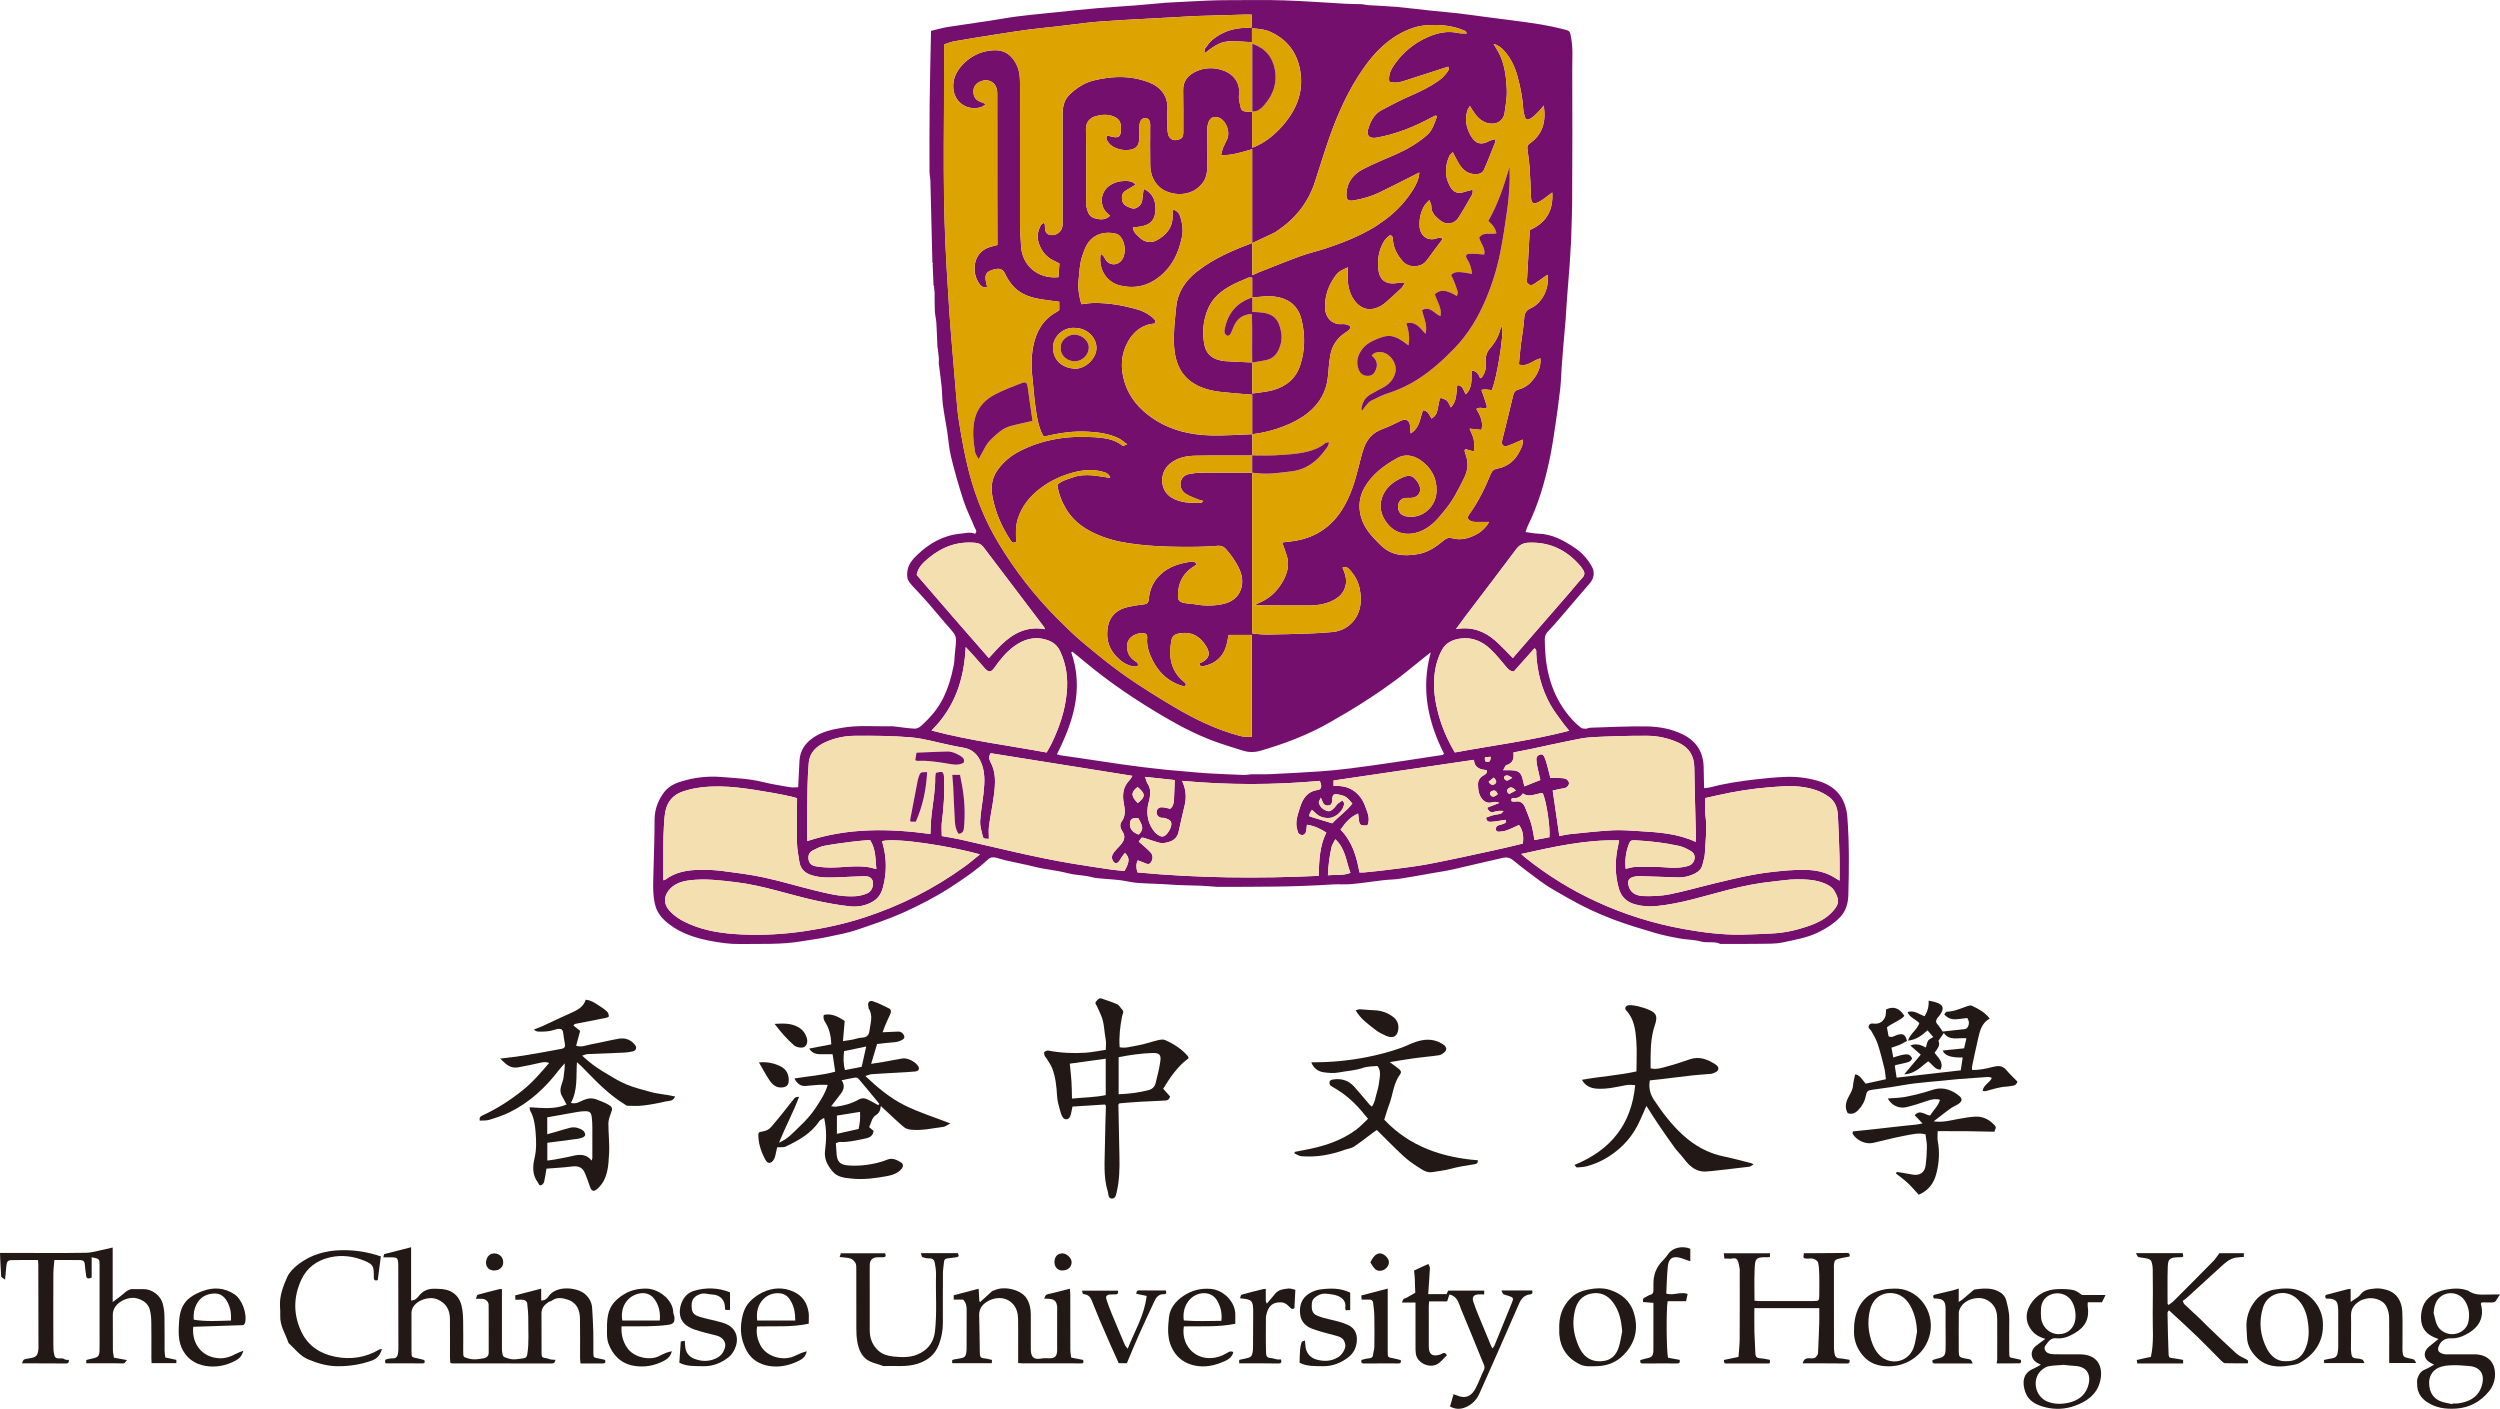 <?xml version="1.0" encoding="UTF-8"?><svg id="Layer_2" xmlns="http://www.w3.org/2000/svg" viewBox="0 0 1619.53 912.66"><defs><style>.cls-1{fill:#dda300;}.cls-1,.cls-2,.cls-3,.cls-4{stroke-width:0px;}.cls-2{fill:#750f6d;}.cls-3{fill:#221815;}.cls-4{fill:#f4dfb0;}</style></defs><g id="Layer_1-2"><g id="_2NlABQ.tif"><path class="cls-2" d="M1017.58,158.97c-.26,4.41-.46,8.83-.79,13.24-.51,6.94-1.13,13.88-1.65,20.82-.34,4.54-.53,9.1-.89,13.64-.52,6.51-1.14,13.02-1.69,19.53-.32,3.82-.62,7.64-.88,11.47-.33,4.83-.43,9.68-.98,14.48-.96,8.29-2.1,16.55-3.33,24.8-1.02,6.83-2.06,13.67-3.48,20.42-3.14,14.82-7.27,29.34-14.04,42.99-.67,1.34-1.04,2.83-1.57,4.3,2.93.39,5.55.97,8.19,1.04,9.22.26,16.8,4.52,24.14,9.51,4.58,3.11,8.02,7.18,10.69,11.96,1.95,3.49,1.3,7.53-1.34,10.58-6.43,7.42-12.77,14.94-19.17,22.38-2.61,3.03-5.22,6.06-7.99,8.93-1.39,1.45-2.08,2.96-2.08,4.94-.01,16.92,3.19,32.91,13.43,46.89,2.86,3.91,6.13,7.46,9.92,10.47.78.62,2.1.72,3.17.73.95,0,1.9-.63,2.86-.66,12.28-.36,24.58-1.06,36.85-.84,8.05.14,16.06,1.6,23.45,5.32,8.72,4.39,13.06,11.45,13.25,21.15.09,4.41.18,8.82.28,13.53,1.75-.25,3.17-.3,4.5-.66,9.46-2.53,19.13-3.89,28.83-5.03,6.5-.77,13.03-1.37,19.57-1.62,6.96-.27,13.9.61,20.59,2.5,11.38,3.22,18.35,10.76,19.34,23.83,1.26,16.59,1.05,33.16.64,49.74-.14,5.45-1.34,10.62-5.4,14.84-4.21,4.37-9.23,7.48-14.61,10.04-7.05,3.35-14.76,4.61-22.29,6.25-4.9,1.07-10.12.86-15.21.94-8.45.14-16.89.07-25.34.09-4.1-1.95-8.6-.41-12.9-1.64-4.36-1.24-9.09-1.1-13.59-1.92-5.28-.96-10.58-2.03-15.73-3.54-9.01-2.65-18.04-5.33-26.82-8.63-10.15-3.82-19.98-8.39-29.43-13.82-6.14-3.53-12.41-6.83-18.12-11.04-5.95-4.38-11.87-8.82-17.57-13.51-2.13-1.76-4.37-2.23-6.69-1.72-10.76,2.38-21.45,5.06-32.2,7.47-4.79,1.07-9.67,1.78-14.51,2.63-6.85,1.2-13.69,2.48-20.57,3.53-3.32.51-6.72.47-10.06.86-6.96.81-13.89,1.9-20.87,2.56-3.97.38-8.01-.07-12,.2-24.89,1.69-49.81,1.54-74.73,1.6-.27-.02-.54-.03-.81-.05-3.24-.24-6.48-.56-9.73-.69-5.37-.22-10.74-.32-16.11-.48-.26-.03-.52-.05-.78-.08-2.71-.17-5.42-.36-8.13-.5-5.64-.28-11.29-.37-16.91-.84-3.59-.3-7.11-1.25-10.69-1.71-3.33-.43-6.71-.56-10.05-.88-2.63-.25-5.32-.31-7.85-.97-3.4-.9-6.81-1.27-10.29-1.63-3.82-.4-7.55-1.59-11.34-2.3-3.94-.74-7.92-1.26-11.86-2-2.7-.51-5.36-1.28-8.05-1.87-4.97-1.1-9.96-2.11-14.92-3.24-1.89-.43-3.72-1.09-5.59-1.57-1.98-.51-3.88-.57-5.56.98-7.62,7.03-16.17,12.85-24.85,18.44-9.58,6.17-19.7,11.34-30.12,16.05-9.68,4.37-19.71,7.65-29.7,11.06-6.4,2.18-13.14,3.41-19.78,4.8-5.22,1.09-10.53,1.71-15.78,2.63-13.53,2.37-27.18,1.66-40.8,1.86-6.39.09-12.68-.86-18.77-2.01-9.27-1.74-18.45-4.62-26.24-10.39-4.37-3.24-8.14-7.14-9.56-12.61-.73-2.83-1.1-5.79-1.26-8.71-.2-3.56-.06-7.14.02-10.71.27-12.01.8-24.03.79-36.04,0-6.16,1.84-11.38,5.14-16.45,2.59-3.98,6.29-6.4,10.42-7.82,9.07-3.1,18.58-4.24,28.09-3.44,8.72.73,17.52,1.03,26.12,3.15,5.89,1.45,11.9,2.41,17.89,3.44,1.63.28,3.35.04,5.36.04.3-6,.55-11.68.86-17.36.37-6.76,4.05-11.6,9.44-15.14,5.74-3.77,12.38-5.08,19.05-6.17,8.82-1.44,17.69-.82,26.54-.83,1.72,0,3.44-.01,5.16-.02.28.03.57.05.85.08,4.52.53,9.03,1.22,13.57,1.47,1.35.07,3.05-.79,4.11-1.75,5.8-5.22,10.86-10.89,14.39-18.11,3.34-6.83,5.37-13.83,6.8-21.21.44-2.27.5-4.43.66-6.65.23-3.22.78-6.42.83-9.64.02-1.45-.49-3.14-1.33-4.31-1.81-2.51-4.01-4.75-6.03-7.12-3.3-3.87-6.54-7.79-9.87-11.64-2.32-2.68-4.75-5.25-7.11-7.89-2.26-2.53-4.96-4.83-6.57-7.73-1.02-1.84-.87-4.68-.44-6.92.78-3.98,3.54-7.05,6.36-9.73,7.88-7.53,16.99-12.64,28.15-13.65,3.11-.28,6.13-1.22,9.07.12,1.81-1.46.4-2.74-.08-3.91-2.4-5.88-5.33-11.58-7.3-17.6-3.03-9.26-5.7-18.66-8.02-28.12-1.38-5.65-1.75-11.53-2.65-17.3-.87-5.61-1.99-11.19-2.72-16.82-.5-3.88-.41-7.84-.8-11.75-.49-4.87-1.24-9.72-1.8-14.58-.13-1.12.13-2.29.05-3.42-.16-2.1-.43-4.19-.67-6.28-.05-.41-.26-.81-.28-1.22-.23-5.22-.37-10.45-.7-15.66-.16-2.52-.87-5.01-.99-7.52-.19-3.99-.07-8-.15-12.01-.03-1.28-.29-2.55-.44-3.82.09-.09.27-.26.26-.27-.15-.2-.33-.37-.5-.55-.2-4.6-.39-9.21-.59-13.81.09-.1.28-.24.26-.28-.11-.22-.28-.42-.42-.63-.42-17.69-.84-35.38-1.29-53.08-.04-1.55-.35-3.09-.54-4.63.11-.02.21-.04.32-.06-.12-.17-.25-.34-.37-.5.02-14.9-.07-29.79.09-44.69.17-15.59.59-31.18.91-47.31,3.64-.84,7.41-1.94,11.25-2.55,11.73-1.87,23.53-3.33,35.24-5.36,11.83-2.06,23.78-2.95,35.69-4.23,8.62-.92,17.25-1.81,25.89-2.56,8.08-.69,16.18-1.13,24.26-1.76,6.1-.47,12.19-1.06,18.28-1.6.22-.03.44-.06.65-.09,9.25-.48,18.49-1.02,27.74-1.42,5.09-.22,10.18-.3,15.27-.3,11.59-.01,23.19-.22,34.77.16,13.11.43,26.2,1.45,39.3,2.16,3.43.19,6.86.2,10.29.29.31.02.62.04.93.05,1.27.2,2.54.51,3.82.59,6.12.4,12.25.59,18.35,1.13,7.48.67,14.93,1.65,22.39,2.44,5.92.63,11.86,1.09,17.77,1.78,5.91.68,11.81,1.56,17.71,2.33,5.05.66,10.12,1.27,15.17,1.95,6.74.91,13.49,1.73,20.19,2.85,5.01.83,9.99,1.92,14.91,3.15,4.31,1.08,3.95,1.3,4.77,5.45,1.35,6.83.7,13.69.74,20.52.14,28.23.08,56.46-.05,84.7-.04,9.29-.5,18.59-.76,27.88-.04.49-.08.98-.12,1.47ZM811.19,192.72v-12.85c-1.17,0-1.96-.22-2.54.04-3.91,1.71-7.91,3.27-11.63,5.34-6.06,3.38-11.34,7.71-14.23,14.3-3.29,7.49-4.11,15.22-2.67,23.31.9,5.02,3.52,8.32,8.23,9.97,1.72.6,3.58,1.01,5.39,1.13,5.82.38,11.66.58,17.49.85v20.13c4.82-.76,9.23-1.05,13.4-2.21,8.74-2.44,15.09-7.71,17.86-16.72,2.91-9.47,3.02-18.95.74-28.58-1.57-6.61-5.12-11.43-11.47-13.8-2.74-1.03-5.78-1.62-8.7-1.69-3.95-.1-7.92.49-11.88.79ZM811.24,157.41v20.87c1.8-.8,3.06-1.42,4.36-1.93,8.93-3.51,17.82-7.16,26.83-10.44,5.45-1.98,11.17-3.24,16.68-5.07,10.79-3.58,21.31-7.81,31.12-13.64,1.34-.8,2.57-1.77,3.87-2.63,8.35-5.51,15.3-12.46,20.72-20.81,2.41-3.71,4.49-7.76,4.62-12.02-8.66,4.37-17.25,8.84-25.96,13.03-5.13,2.47-10.63,3.99-16.23,5.02-4.02.74-5.18-.29-4.99-4.46.34-7.47,4.57-12.58,10.81-15.8,6.95-3.59,14.26-6.49,21.42-9.66,7.22-3.2,13.96-7.17,19.93-12.35,3.59-3.11,4.8-7.58,6.37-11.82.06-.17-.24-.47-.39-.75-.25,0-.56-.08-.79.02-.65.28-1.29.61-1.91.95-11.32,6.15-23.12,10.95-35.87,13.25-4.4.79-6.78-1.13-5.6-5.24,1.48-5.13,3.82-9.97,8.85-12.63,6.05-3.2,12.1-6.43,18.37-9.13,6.57-2.83,12.93-5.95,18.76-10.07,1.85-1.3,3.47-3.02,4.88-4.8.84-1.06,2.1-2.4,1.04-4.1-9.07,2.94-17.97,5.85-26.89,8.7-3.64,1.16-7.31,2.35-11.28.98-.65-4.4,1.15-7.98,3.46-11.24,5.64-7.99,12.94-13.98,22.01-17.84,6.18-2.63,12.42-3.92,19.12-2.42,1.82.41,3.77.22,5.66.3-.42-1.17-.96-1.58-1.56-1.84-7.51-3.25-15.39-3.95-23.47-3.57-4.76.22-9.25,1.37-13.59,3.25-12.06,5.24-20.89,14.14-28.3,24.73-9.73,13.9-16.6,29.21-22.18,45.13-3.34,9.51-6.23,19.17-9.38,28.75-4.45,13.55-13,23.94-24.81,31.77-.59.39-1.19.8-1.83,1.1-4.63,2.18-9.28,4.33-13.92,6.49v-60.84c-6.6,1.9-12.87,4-20.19,3.95.54-2.01.79-3.51,1.35-4.89.8-1.98,1.92-3.83,2.74-5.8,1.85-4.48-.61-11.23-4.77-13.36-3.19-1.63-6.16-.74-7.38,2.56-.68,1.82-.91,3.89-.93,5.85-.1,8.02-.1,16.05-.01,24.07.03,3.25-.71,6.38-2.48,8.91-7.52,10.77-21.99,8.83-28.12,3.45-4.45-3.9-6.13-8.85-6.24-14.42-.16-8.02-.04-16.05-.04-24.07,0-1,.1-2.02-.06-3-.25-1.57-.62-3.1-2.69-3.32-2.1-.22-3.25.89-3.85,2.67-.31.92-.38,1.95-.4,2.94-.06,2.58.12,5.17-.06,7.73-.18,2.59-.76,5.17-3.48,6.4-4.75,2.15-13.25.59-16.42-3.89-.93-1.32-2.14-2.72-.8-4.66.63.17,1.16.31,1.69.47,5.76,1.68,7.31.49,7.12-5.49-.01-.43-.01-.86-.05-1.29-.29-2.95-1.68-4.78-4.61-5.96-3.96-1.6-7.76-1.3-11.64-.23-3.91,1.07-6.45,4.05-6.37,8.35.29,15.47.11,30.95.12,46.42,0,1.15-.17,2.35.1,3.43.83,3.28,1.34,6.77,5.45,7.92,3.54.98,6.85,1.33,9.94-1.62-.91-.84-1.69-1.47-2.37-2.2-4.67-5.05-3.7-13.25,1.91-17.25,3.03-2.16,6.47-3.04,10.01-3.09,2.35-.04,5.03.04,7,2.4-2.3,1.4-4.32,2.68-6.39,3.86-1.66.95-2.38,2.4-2.46,4.2-.2,4.69,2.39,6.01,6.8,7.35,2.09.64,6.06-1.96,6.31-5.12.2-2.51.67-5,1.02-7.52,5.61,2.37,8.58,8.14,7.4,15.71-1.25,8.05-7.94,8.65-14.46,9.23.37,3.41,2.87,5.06,4.85,6.97,2.73,2.64,7.02,3.21,10.35,1.49,6.69-3.48,10.8-8.65,10.59-16.58-.03-1.05.22-2.1.38-3.49,2.6.91,3.92,2.55,4.53,4.53,1.34,4.35,2.07,8.7,1.09,13.37-2.07,9.9-6.01,18.6-13.98,25.2-7.67,6.34-16.25,8.45-25.95,6.17-9.1-2.14-14.28-10.78-12.7-20.5q1.71.79,2.61,2.68c2.2,4.63,7.49,5.43,10.79,1.64,3.63-4.17,2.57-13.52-1.9-16.69-.23-.16-.45-.39-.71-.47-4.8-1.31-9.59-1.24-13.99,1.17-5.11,2.8-7.05,7.89-8.76,13.12-1.71,5.21-1.83,10.64-2.38,15.99-.52,5.08.43,10.12,1.84,15.15,2.84-.3,5.37-.77,7.91-.81,9.02-.14,17.87,1.36,26.55,3.65,4.52,1.19,8.85,3.09,12.39,6.45,1.21,1.15,1.17,2.03.81,3.11-2.09.44-3.96.59-5.66,1.22-5.32,1.99-9.18,5.87-11.85,10.68-4.59,8.27-4.9,17.08-2.2,26.05,3.06,10.16,9.68,17.65,18.24,23.5,11.29,7.7,24.12,10.79,37.55,11.14,8.98.24,17.99-.49,26.98-.79,0,4.61,0,9.21,0,13.82-12.16.02-24.32-.11-36.48.11-6.14.11-12.08,1.13-17.11,5.41-6.71,5.7-6.38,16.94,1.1,21.58,5.91,3.67,12.66,3.72,19.36,3.55.36,0,.71-.6,1.39-1.21-1.52-.44-2.63-.64-3.65-1.08-2.59-1.1-5.33-2.01-7.66-3.54-2.49-1.62-3.85-4.27-3.36-7.36.48-2.96,2.48-4.85,5.36-5.44,2.62-.54,5.33-.88,8-.9,11.01-.09,22.03-.02,33.05,0-.03.86-.08,1.72-.08,2.58,0,32.96,0,65.93,0,98.89,0,.82.17,1.64.29,2.8,3.27.21,6.37.61,9.47.57,8.86-.11,17.73-.33,26.58-.64,5.27-.19,10.56-.46,15.81-1,8.85-.9,15.95-7.08,17.78-16.41.8-4.08.48-7.94-.31-11.82-.86-4.23-2.89-8.04-5.71-11.3-1.28-1.48-2.71-3.35-5.39-2.15.4.97.75,1.74,1.04,2.53,1.09,2.95,1.72,5.81.94,9.11-1.14,4.79-4.12,7.57-8.26,9.64-4.7,2.36-9.74,3.14-14.89,3.19-8.17.09-16.34-.01-24.52-.03-3.52,0-7.03,0-11.29,0,1.26-.74,1.82-1.18,2.45-1.43,6.66-2.59,11.72-7.23,15.31-13.17,3.19-5.29,5.13-11.17,3.18-17.53-.9-2.92-2.03-5.77-3.06-8.64,3.1-.4,6.35-.65,9.54-1.26,12.73-2.43,22.49-9.19,29.41-20.18,5.31-8.44,8.15-17.78,10.54-27.32,1.07-4.26,2.07-8.56,3.55-12.69,2.07-5.77,6.02-9.84,11.93-12.03,3.85-1.43,7.59-3.2,11.26-5.07,3.96-2.02,6.35-.88,6.72,3.52.11,1.32.17,2.64.28,4.4,6.16-3.66,5.97-9.95,8.04-15.01,3.47.33,4.13,3.31,5.51,5.38,5.31-3.06,3.49-8.9,5.82-13.46,1.48.63,3.17.9,4.18,1.88,1.12,1.09,1.63,2.82,2.46,4.38,4.2-4.11,3.39-9.53,4.26-14.49,3.9.27,3.95,3.82,5.46,5.96,4.66-4.34,3.55-10.02,3.77-15.36,3.68.21,4.55,2.73,5.57,4.95.43-.17.77-.2.92-.38,2.51-3.07,3.03-6.74,2.76-10.48-.24-3.33.46-5.99,2.76-8.6,3.21-3.65,5.59-7.91,6.78-12.73.11-.43.52-.79.96-1.43,1.34,5.27-3.78,35.88-6.75,41.44q-4.14-.91-6.62-.24c1.12,3.29,2.35,6.56,3.33,9.9.5,1.71-.25,2.45-1.92,2.03-1.55-.4-2.97-.66-4.69.37,2.57,4.3,4.58,8.61,3.29,13.6-2.48-.26-4.81-.51-7.72-.82,1.14,2.88,2.35,4.98,2.75,7.23.43,2.41.1,4.96.1,7.6-2.26-.65-3.96-1.13-5.6-1.6-.26.56-.51.84-.46,1.06.17.82.38,1.64.67,2.43,1.86,5.09,1.6,10.03-.8,14.91-3.48,7.05-6.94,14.11-11.89,20.27-4.26,5.29-8.4,10.69-14.77,13.83-8.59,4.24-17.87,3.08-23.69-4.78-3.62-4.88-4.97-10.4-3.05-16.16,2.22-6.67,7.55-10.71,13.75-13.32,4.64-1.96,6.71-.56,9.39,3.17.33.46.56,1,.81,1.51,2.18,4.35-.13,8.4-5.01,8.74-1.14.08-2.3-.06-3.44.01-2.85.19-4.73,2.04-4.99,4.84-.41,4.31,1.82,6.79,6.45,7.29,9.85,1.07,18.12-6.75,18.42-16.55.26-8.52-3.62-15.48-10.7-20.24-4.62-3.11-9.94-3.91-14.97-1.06-8.39,4.75-16.14,10.42-21.02,19.03-3.27,5.78-4.08,12.02-2.36,18.58,2.05,7.81,7.32,13.27,12.84,18.69,6.99,6.86,15.24,7.35,24.24,5.79,6.65-1.16,11.8-4.82,16.72-8.94,1.77-1.48,3.31-1.89,5.43-1.31,5.24,1.44,10.22.23,14.88-2.11,3.57-1.79,6.59-4.37,9.01-8.45-2.9,0-5.27-.02-7.64,0-2.47.03-4.87-.05-6.37-2.58.29-.71.44-1.45.85-2,6.04-8.22,10.41-17.33,14.29-26.7.78-1.89,1.9-2.85,4.04-3.25,6.55-1.23,11.41-5.01,14.41-10.93,1.21-2.39,2.64-4.88,2.15-7.93-3.4,1.44-6.47,2.97-9.69,4.04-2.78.92-4.31-.57-3.65-3.33,2.36-9.78,4.9-19.52,7.16-29.33.54-2.34,1.79-3.39,3.85-3.94,3.74-1.01,6.71-3.26,9.04-6.2,3.12-3.95,5.18-8.37,4.79-13.83-4.82,1.1-8.18,5.71-13.95,3.99.41-4.28.73-8.49,1.24-12.68.7-5.78,1.86-11.52,2.19-17.31.19-3.34,1.3-5.19,4.29-6.53,7.11-3.17,12.2-12.56,10.84-21.63-.78.52-1.46.96-2.12,1.41-2.22,1.54-4.4,3.15-6.67,4.61-1.65,1.07-3.21.93-4.61-1.2.62-11.06,1.26-22.44,1.9-33.79,10.62-4.67,15.31-12.63,14.56-24.35-1.75,1.34-3.16,2.48-4.65,3.52-1.39.98-2.78,2.02-4.3,2.74-3.36,1.58-4.67.68-4.82-3.04-.26-6.28-.45-12.56-.89-18.83-.29-4.25-.92-8.47-1.47-12.7-.21-1.61.29-2.55,1.68-3.53,8.17-5.81,10.53-13.92,8.94-24.46-1.48,1.73-2.42,2.98-3.52,4.08-1.42,1.41-2.83,2.88-4.48,3.99-2.75,1.84-3.92,1.25-4.6-1.98-.23-1.11-.6-2.22-.66-3.34-.39-7.13-1.75-14.09-3.56-20.96-1.69-6.38-4.36-12.29-8.85-17.24-1.75-1.93-3.7-3.63-6.83-4.45,1.69,2.97,3.32,5.32,4.42,7.89,3.02,7.02,3.82,14.58,4.12,22.07.2,4.91-.78,9.9-1.45,14.82-.55,4.04-3.93,6.84-7.98,6.85-4.67.02-8.09-2.42-10.83-5.91-1.28-1.63-2.3-3.47-3.65-5.55-.67,1.2-1.3,1.98-1.58,2.87-1.91,5.97-.72,11.53,2.4,16.79,2.92,4.92,6.52,5.84,11.51,3.14,1.12-.61,2.45-.85,3.82-1.3.19,1,.45,1.48.32,1.8-2.41,6.07-4.73,12.17-7.39,18.13-.81,1.81-2.72,2.71-4.99,2.77-5.02.13-8.4-2.41-10.89-6.37-1.54-2.44-2.77-5.08-4.28-7.91-.96,1.07-1.86,1.69-2.23,2.54-2.8,6.33-3.09,12.87.12,18.97,2.02,3.84,4.46,6.17,10.31,4.06,1.39-.5,2.87-.73,4.73-1.2-.14,1.44.03,2.39-.34,3.03-2.91,5.08-5.78,10.18-8.93,15.1-2.6,4.06-7.77,4.94-11.55,1.93-2.98-2.38-6.09-4.87-5.99-9.4.03-1.13-.7-2.27-1.28-4-1.31,1.43-2.42,2.33-3.12,3.47-2.45,3.99-3.41,8.36-3.27,13.06.21,6.92,5.66,10.37,11.24,8.27,1.17-.44,2.36-.86,3.79.43-1.9,2.51-3.7,4.87-5.47,7.24-1.86,2.48-3.57,5.07-5.57,7.42-3.22,3.79-10.85,4.17-14.56.1-3.64-3.99-6.17-8.51-6.65-13.99-.11-1.25.12-2.65-1.75-3.3-1.96,1.24-3.53,2.99-4.69,5.17-2.93,5.49-3.68,11.39-2.94,17.44.82,6.73,5.15,9.6,12.05,8.49,1.32-.21,2.71-.03,5.02-.03-1.13,1.69-1.59,2.7-2.33,3.4-3,2.85-6.07,5.64-9.16,8.4-1.17,1.04-2.38,2.09-3.72,2.87-6.11,3.54-12.05,2.95-16.53-2.29-3.27-3.82-4.78-8.39-5.13-13.32-.2-2.82-.04-5.66-.04-9.24-1.94.94-3.35,1.48-4.61,2.25-2.32,1.42-3.74,3.6-5.17,5.89-3.51,5.61-5.15,11.55-4.94,18.22.21,6.99,5.41,10.83,10.49,10.44,2.12-.17,4.2.08,5.94,1.55-.12,2.17-1.69,2.89-3.13,3.83-5.42,3.51-8.84,8.49-9.94,14.83-.76,4.33-1.08,8.74-1.45,13.13-.84,10.09-5.36,18.08-13.27,24.36-4.65,3.69-9.84,6.29-15.28,8.45-6.63,2.63-13.51,4.32-20.59,5.19v-25.66c-4.52-.35-8.5-.57-12.44-.99-4.94-.53-9.99-.74-14.78-1.94-15.61-3.89-22.33-13.47-23.36-28.2-.6-8.54.49-17.06,1.35-25.6,1-9.89,5.99-17.12,13.38-22.96,10.74-8.5,23.2-13.8,35.91-18.55ZM811.24,72.32l-.05-.05v23.41c1.01-.37,1.54-.53,2.04-.75,5.96-2.65,11.04-6.48,15.54-11.2,10.36-10.87,16.3-23.28,13.41-38.65-2.15-11.42-8.63-19.67-19.29-24.47-3.63-1.64-7.51-1.97-11.85-2.25v8.95c-5.66-.19-10.96-.89-16.15-.4-5.43.52-9.81,4.07-14.67,7.73.18-1.57-.01-2.58.4-3.14,1.52-2.06,2.98-4.29,4.94-5.87,6.05-4.89,13.07-7.4,20.89-7.55,1.39-.03,2.77-.17,4.38-.28v-8.34c-1.75,0-3.18-.03-4.61,0-9.86.27-19.72.52-29.58.86-4.85.17-9.69.52-14.53.78-11.25.6-22.51,1.19-33.76,1.82-5.13.29-10.26.63-15.38,1.01-3.12.23-6.25.53-9.36.89-6.64.77-13.26,1.63-19.9,2.41-5.65.66-11.33,1.15-16.97,1.9-7.32.98-14.62,2.1-21.92,3.25-8.97,1.41-17.94,2.86-26.89,4.43-2.16.38-4.23,1.31-6.3,1.97,0,1.76,0,3.05,0,4.34.17,41.25-1.01,82.5.78,123.73.24,5.41.51,10.83.82,16.24.56,9.54,1.11,19.07,1.76,28.6.49,7.25,1.1,14.49,1.69,21.73.86,10.51,1.71,21.02,2.65,31.52.54,6.1.95,12.23,1.94,18.26,1.84,11.2,3.77,22.38,6.69,33.37,4.27,16.07,10.48,31.31,19.08,45.54,10.6,17.55,23.1,33.66,37.56,48.2,5.45,5.48,10.96,10.94,16.87,15.88,8.95,7.48,17.99,14.91,27.52,21.61,10.25,7.21,20.96,13.8,31.74,20.21,13.26,7.88,27.12,14.55,42.11,18.62,2.68.73,5.24.87,8.11.67v-65.99h-15.03c-.37,1.89-.67,3.56-1.04,5.21-2,9.02-7.6,13.47-15.41,15.09-1.28.26-2.23-.18-2.52-1.85.49-.21.98-.39,1.45-.62,4.97-2.44,5.88-5.71,3.03-10.4-3.85-6.32-9.12-9.61-16.78-8.49-3.67.54-5.23,1.46-5.88,5.05-1.89,10.45-.16,19.82,8.69,26.82,1.06.84,1.01,1.58-.08,2.62-11.07-2.76-18.03-10.15-22.28-20.42-1.41-3.42-2.27-7.05-1.92-10.85.12-1.35-.06-2.78-1.61-3.12-4.75-1.03-11.13,2.18-11.4,7.58-.24,4.67,1.52,8.03,5.32,10.47,1.13.72,2.27,1.33,1.44,3.28-1,0-2.15.19-3.21-.03-4.65-.99-8.19-3.71-11.3-7.24-4.85-5.51-5.95-12.05-4.61-18.83,1.37-6.96,6.32-10.95,13.17-12.43,3.32-.72,6.7-1.25,10.08-1.62,2.38-.26,3-1.45,3.2-3.65.55-5.83,2.7-10.96,6.96-15.18,5.55-5.51,12.53-7.66,19.95-8.79,1.48-.22,3.18-.26,4,1.81-1.21.82-2.4,1.57-3.52,2.4-5.98,4.42-8.54,10.53-8.53,17.77,0,3.13.94,4.1,4.22,4.76,2.36.47,4.81.46,7.18.89,5.83,1.05,11.65,1.03,17.42-.17,5.63-1.18,10.21-4.17,12.03-9.8,1.33-4.11.85-8.49-.94-12.56-2.15-4.88-5.23-9.14-8.71-13.16-1.42-1.64-2.98-2.44-5.22-2.27-4.41.34-8.83.59-13.24.66-12.72.2-25.42-.03-38.1-1.44-8.24-.92-16.33-2.32-24.07-5.31-9.36-3.62-17.63-8.71-22.98-17.64-2.88-4.81-4.9-9.88-5.73-15.75,2.85-2.8,6.81-3.66,10.51-4.98,3.84-1.36,7.88-1.49,11.86-1.18,3.87.3,7.71,1.07,11.89,1.68-.85-3.1-3.32-3.58-5.34-4.12-6.2-1.65-12.38-1.06-18.56.58-7.96,2.11-15.28,5.54-21.74,10.56-6.4,4.97-11.39,11.01-14.06,18.95-1.75,5.19-1.49,10.29-1.2,15.52-2.39.71-2.45.75-3.64-1.05-5.82-8.75-9.92-18.28-11.81-28.59-1.02-5.52-.51-11.13,2.76-16.09,3.71-5.62,8.68-9.86,14.59-12.94,15.36-8,31.92-10.33,48.94-9.19,6.28.42,12.82,1.2,18.11,5.54.3.25,1.34-.41,2.9-.94-2.24-1.61-3.69-2.99-5.41-3.84-6.24-3.08-13.05-3.95-19.86-4.35-9.57-.56-19,.85-28.72,3.23-.62-1.16-1.39-2.31-1.87-3.56-2.55-6.55-3.21-13.5-4.12-20.39-.5-3.81-.62-7.67-1.1-11.48-.98-7.83-1.3-15.67.29-23.42,1.91-9.3,6.25-17.09,14.93-21.84.73-.4,1.38-.95,1.88-1.3v-5.4c-4.71-.66-9.23-1.13-13.68-1.96-6.44-1.19-12.39-3.61-16.72-8.75-1.99-2.36-3.66-5.09-4.96-7.89-.98-2.12-2.82-2.8-4.41-2.76-2.15.06-4.44.92-6.34,2.01-.98.56-1.71,2.36-1.71,3.6,0,2.04.68,4.08,1.07,6.11-2.24.58-3.64.05-5.13-2.17-2.21-3.3-3.2-6.87-2.94-10.93.42-6.43,4.19-11.28,10.5-12.9,1.35-.34,2.68-.73,4.24-1.15,0-1.35,0-2.62,0-3.89-.02-8.74-.06-17.49-.06-26.23,0-22.79.02-45.58-.02-68.37-.01-6.74-5.93-10.19-11.78-7-2.68,1.46-3.86,3.71-3.68,6.69.17,2.81,1.51,4.84,4.19,5.9,1.14.45,2.27.93,3.92,1.61-1.3.85-2.04,1.57-2.92,1.87-8.27,2.9-17.11-2.3-18.13-11.39-.69-6.09,1.51-11.15,5.55-15.6,4.27-4.7,9.65-7.86,15.67-9.1,7.52-1.55,14.04-.84,18.89,7.23,2.43,4.05,3.02,8.51,3.02,13.13-.02,30.39-.04,60.77.02,91.16.01,4.99.4,9.97.69,14.95.69,11.93,10.48,21.22,24.21,19.91.21-2.94.42-5.84.64-8.88-1.18-.59-2.3-1.19-3.45-1.72-4.68-2.13-7.76-5.73-9.6-10.45-1.71-4.37-1.22-8.61,1-12.65.37-.67,1.29-1.04,1.98-1.56.4.57.54.68.55.81.08.99.12,1.98.19,2.97.2,2.63,1.43,3.95,3.88,4.19,3.7.36,6.95-2.22,7.41-5.98.16-1.27.07-2.58.07-3.87,0-22.65.02-45.29,0-67.94,0-4.53.65-9.01,3.76-12.39,2.47-2.68,5.5-5.01,8.66-6.86,4.83-2.83,10.28-3.88,15.84-4.68,9.52-1.37,18.75-.68,27.7,2.8,7.49,2.91,12.42,8.62,11.99,17.71-.2,4.15-.08,8.31-.02,12.47.02,1.26.17,2.56.52,3.77.74,2.58,3.26,3.95,5.83,3.33,3.14-.76,3.91-1.62,3.93-5.1.03-9.03.06-18.06-.09-27.09-.09-5.53,2.52-9.15,7.21-11.64,5.43-2.88,11.3-3.28,16.98-1.75,7.13,1.92,12.71,7.32,12.02,15.54-.13,1.56-.23,3.21.12,4.71,1.42,6.19.36,7.39,8.48,7ZM640.61,543.4c-3.38-.07-3.58-.02-4.11-2.23-.73-3.02-1.71-6.16-1.54-9.19.34-5.95,1.49-11.86,2.14-17.8.81-7.41,1.37-14.76-2.27-21.81-2.46-4.76-6.1-7.33-11.28-8.1-2.81-.42-5.59-1.07-8.38-1.64-8.36-1.71-16.65-4.22-25.1-4.95-12.09-1.05-24.3-1.09-36.45-1-6.39.05-12.76,1.37-18.7,4.03-5.94,2.66-10.39,6.63-10.99,13.54-.45,5.12-.7,10.27-.79,15.41-.2,10.6-.24,21.2-.32,31.8,0,1.23.12,2.45.17,3.39,26.34-8.66,52.92-8.21,79.75-4.59.23-4.21.28-8.05.68-11.86.88-8.23,2.56-16.37,2.41-24.7-.02-1.09.18-2.19.28-3.2,5.12-.94,5.28-.84,5.48,3.7.43,9.45-.2,18.84-1.42,28.22-.39,3.04-.06,6.18-.06,9.18,4.19.77,8,1.33,11.75,2.17,24.31,5.45,48.46,11.63,73.06,15.71,8.29,1.37,16.61,2.62,24.92,3.84,2.92.43,5.87.62,8.63.91,3.38-6.03,3.47-8.46.31-11.72-.7.89-1.41,1.7-2.02,2.58-.65.94-1.1,2.03-1.82,2.9-1.45,1.75-2.94,1.54-4.03-.45-1.13-2.06-.44-3.9.82-5.54,1.13-1.47,2.48-2.77,3.73-4.15,2.59-2.84,4.15-5.73,1.5-9.53-1.23-1.77-1.77-4.13-.36-6.09,2.71-3.76,2.21-7.68,1.41-11.86-1.04-5.38-.55-10.55,3.57-14.81.82-.84,1.35-1.96,2.01-2.95-30.75-4.91-61.22-9.78-91.91-14.68-1.06,1.87-1.14,3.65-.06,5.62,3.71,6.78,3.24,14.09,2.3,21.35-.87,6.77-2.29,13.47-3.23,20.23-.36,2.6-.06,5.3-.06,8.28ZM684.69,488.66c1.1.31,1.64.52,2.19.61,8.61,1.27,17.23,2.46,25.82,3.8,18.48,2.87,37.01,5.33,55.66,6.74,4.13.31,8.25.81,12.38,1.05,8.27.47,16.55.86,24.83,1.16,1.98.07,3.98-.41,5.97-.46,3.83-.08,7.67.13,11.5-.06,10.7-.51,21.41-1.06,32.09-1.79,6.55-.45,13.1-1.11,19.62-1.93,9.62-1.21,19.22-2.61,28.82-4.01,10.31-1.51,20.6-3.1,30.89-4.7.35-.05.63-.52.98-.83-10.36-20.56-15.07-41.89-8.57-65.66-2.18,1.71-3.41,2.66-4.63,3.63-5.69,4.55-11.27,9.25-17.1,13.62-13.98,10.48-28.77,19.71-43.97,28.32-14.12,8-29.14,13.73-44.7,18.21-3.83,1.1-7.56,1.09-11.32-.1-5.03-1.59-10.08-3.11-15.07-4.81-12.2-4.17-23.65-9.93-34.78-16.42-18.81-10.98-36.85-23.04-53.52-37.09-2.31-1.95-4.68-3.83-7.02-5.74-.26.12-.53.24-.79.36,8.18,23.53,1.41,44.93-9.3,66.12ZM1010.14,541.58c2.42-.45,4.5-.99,6.62-1.2,9.23-.92,18.45-2,27.7-2.51,5.68-.32,11.42.15,17.12.5,12.51.76,25.04,1.46,36.9,7,.06-1.32.18-2.45.16-3.57-.23-9.57-.49-19.14-.72-28.71-.13-5.3-.24-10.6-.31-15.89-.1-7.62-3.49-13.07-10.52-16.19-6.35-2.82-13.09-4.32-19.93-4.36-11.87-.07-23.75.28-35.6.89-5.23.27-10.43,1.47-15.6,2.5-8.09,1.61-16.13,3.47-24.2,5.17-3.71.79-7.44,1.47-11.34,2.23.57,4.08-.4,7.01-4.56,8.24-.72.21-1.08,1.65-2.06,3.26,2.18,0,3.43-.03,4.69,0,5.49.14,7.02,1.43,8.16,6.78.25,1.18.56,2.35.89,3.69,3.75-1.5,7-2.8,10.32-4.13-.71-3.1-1.42-6-2.03-8.93-.29-1.39-.44-2.81-.53-4.23-.12-1.87,1.02-3.01,2.67-3.38,1.57-.35,2.26.99,2.75,2.2.58,1.44,1.05,2.94,1.46,4.45.77,2.85,1.47,5.72,2.2,8.6,2.38,0,4.52-.08,6.66.03,1.25.06,2.64.15,3.69.73.84.47,1.71,1.69,1.73,2.59.02.9-.8,2.11-1.6,2.68-.86.6-2.13.63-3.23.87-1.75.38-3.52.73-5.76,1.2,1.46,10.04,2.85,19.59,4.29,29.47ZM854.26,567.39c.33-9.69.48-19.23,4.98-28.04-3.99-2.53-7.9-4.38-12.56-5.06-.26,1.81-.31,3.53-.82,5.1-.23.71-1.31,1.51-2.08,1.59-.8.09-1.87-.46-2.48-1.06-.54-.53-.65-1.53-.9-2.34-1.56-4.97.25-9.58,1.65-14.18,1.78-5.9,4.75-10.72,11.62-11.64,1.71-.23,2.44-1.45,2.21-3.1-.13-.94-.56-1.83-.87-2.79-29.82,2.73-59.38,2.7-89.2,0,2.43,5.35,2.96,10.47,1.65,15.81-1.42,5.8-2.71,11.63-4.01,17.46-.65,2.91-2.44,4.83-5.11,5.89-2.55,1.01-5.25,1.54-7.96.75-3.14-.91-6.23-2-9.34-2.99-.39-.12-.83-.07-1.52-.12-.64.93-1.33,1.93-1.76,2.56,2.68,2.41,5.25,4.45,7.48,6.81,1.55,1.64,1.88,3.77.74,5.97-.79,1.5-1.79,2.13-3.46,1.44-1.81-.75-3.65-1.42-5.43-2.11q-1.69,3.23-.19,7.83c38.9,3.68,77.99,4.06,117.4,2.22ZM984.04,534.43c-2.71,1.21-5.22,2.51-7.86,3.46-1.7.61-3.57.86-5.38.96-.64.03-1.83-.82-1.88-1.35-.07-.82.4-2.06,1.05-2.49,1.02-.67,2.42-.71,3.58-1.19,1.06-.44,2.63-.68,1.86-2.71-1.55.24-3.06.49-4.58.7-1.55.22-3.1.48-4.65.58-1.61.1-3.19-.02-3.5-2.73,1.46-.51,2.97-1.14,4.55-1.55,1.65-.43,3.4-.51,5.01-1.02.7-.22,1.19-1.12,1.77-1.71-2.17-.23-4-.08-5.71.44-2.28.68-3.87.31-4.9-2.59,2.49-.98,4.83-1.9,7.88-3.1-2.16-.95-3.56-.65-4.85-.31-2.16.56-4.21-.05-5.57-1.39-2.79-2.75-3.4-6.46-3.4-10.28,0-2.93,1.52-4.74,3.97-6.08,1.06-.58,2.24-1.37,1.54-3.21-4.26-.25-7.86-1.56-8.16-6.62-30.42,4.48-60.65,8.93-90.91,13.38v3.55c4.74-.2,9,.37,12.89,3.01,3.74,2.54,6.11,6.03,7.58,10.11,1.45,4.01,3.5,8.09,1.44,12.46-4.72.13-5.13-.2-5.57-4.15-.12-1.08-.27-2.16-.45-3.57-5.24,2.26-8.35,6.15-11.36,10.45,7.59,7.73,10.38,17.39,12.22,27.7,1.21,0,2.18.08,3.14-.01,5.24-.54,10.5-1.03,15.72-1.72,8.76-1.15,17.57-2.08,26.23-3.75,14.67-2.82,29.25-6.1,43.86-9.25,5.68-1.23,11.31-2.65,16.94-3.98.55-4.55.08-8.52-2.51-12.02ZM1191.69,570.51c0-5.34.11-10.19-.02-15.03-.26-9.14-.56-18.29-1.07-27.42-.25-4.54-1.78-8.85-5.54-11.63-2.7-2-5.84-3.64-9.03-4.69-6.7-2.2-13.75-2.71-20.73-2.36-11.67.6-23.29,1.94-34.78,4.18-5.27,1.03-10.5,2.27-15.82,3.42,0,3.92-.4,7.53.08,11.02,1.16,8.45.1,16.82-.38,25.21-.13,2.24-.96,4.43-1.43,6.66-.61,2.9-2.44,4.77-5.01,6.04-3.38,1.68-6.95,2.61-10.73,2.5-8.14-.23-16.29-.58-24.43-.81-1.55-.04-3.18.05-4.66.47-3.02.84-3.89,2.53-3.18,5.5,1.1,4.59,4.6,6.81,10.08,6.93,5.54.12,11.22-.07,16.63-1.17,10.02-2.03,19.88-4.9,29.83-7.28,7.89-1.89,15.78-3.8,23.74-5.29,6.43-1.21,12.96-2,19.48-2.61,5.39-.5,10.84-.77,16.25-.59,5.56.19,11.03,1.35,16.01,4.1,1.46.8,2.85,1.72,4.71,2.85ZM429.7,570.21c.41-.09.89-.06,1.19-.29,6.7-5.13,14.57-6.35,22.65-6.47,4.84-.07,9.73.16,14.53.78,9.03,1.17,18.1,2.31,26.99,4.23,10.84,2.34,21.47,5.61,32.25,8.23,8.86,2.16,17.75,4.48,26.99,3.87,2.63-.17,5.36-.89,7.76-1.98,2.79-1.27,4.22-5.4,3.15-8.2-.99-2.58-3.48-2.8-5.76-2.75-4.99.1-9.98.48-14.97.63-6.27.19-12.54.68-18.7-1.29-4.37-1.39-7.18-4.04-7.92-8.58-.66-4.07-1.48-8.18-1.56-12.28-.2-9.55,0-19.11.04-29.03-.94-.27-2.27-.72-3.64-1.01-3.75-.81-7.5-1.66-11.29-2.3-15.46-2.59-30.92-5.56-46.71-3.74-4.34.5-8.74,1.4-12.85,2.88-5.88,2.11-9.65,6.56-10.82,12.8-.58,3.07-.75,6.23-.93,9.36-.23,3.85-.35,7.72-.38,11.58-.06,7.82-.02,15.64-.02,23.55ZM985.44,553.22c1.3,1.15,2.01,1.84,2.78,2.45,14.14,11.29,29.41,20.76,45.84,28.34,18.21,8.41,37.22,14.33,56.93,17.86,12.22,2.19,24.57,3.78,37.04,3.6,6.57-.09,13.14-.48,19.71-.76,7.89-.34,15.55-2.02,23-4.53,6.27-2.11,12.29-4.93,16.73-10.03,3.95-4.54,4.29-6.94.99-12.8-1.45-2.57-3.98-4.05-6.68-5.15-5.82-2.36-11.99-2.6-18.1-2.56-4.97.03-9.94.91-14.9,1.4-9.95.99-19.71,2.97-29.39,5.45-15.44,3.96-30.63,8.99-46.63,10.51-4.62.44-9.08.1-13.53-1.13-5.43-1.5-8.99-4.87-10.52-10.25-2.64-9.26-2.56-18.59-.44-27.94.21-.94.36-1.9.62-3.27-21.57-.58-42.11,4.1-63.44,8.8ZM634.81,553.47c-17.32-4.91-53.77-11.05-63.44-8.56,2.64,8.61,3.22,17.36,1.49,26.19-.97,4.93-2.24,9.74-7,12.69-4.84,3-10.19,3.93-15.61,3.32-7.2-.81-14.38-2.11-21.46-3.65-17.37-3.77-34.2-9.82-51.97-11.95-10.07-1.21-20.1-2.52-30.22-1.21-5.15.67-10.05,2.19-13.47,6.62-3.26,4.22-3.11,8.8.41,12.82,3.58,4.08,8.12,6.71,13.02,8.84,10.63,4.62,21.94,6.18,33.34,6.74,14.01.69,27.97-.1,41.88-2.19,12.99-1.95,25.71-4.74,38.2-8.82,23.41-7.64,45.1-18.58,65.01-33.03,3.33-2.42,6.44-5.12,9.83-7.82ZM603.45,473.24c24.99,6.59,49.92,9.67,74.54,14.23,1.2-2.12,2.28-3.81,3.14-5.6,5.03-10.46,8.78-21.24,9.91-32.94.92-9.49-.22-18.39-4.26-27.02-1.78-3.8-4.64-6.05-8.45-7.3-8.04-2.64-15.13-.58-21.71,4.34-5,3.75-8.81,8.52-12.38,13.55-2.23,3.14-3.82,3.22-6.36.37-2.19-2.45-4.31-4.96-6.5-7.41-1.77-1.98-3.59-3.91-5.78-6.3-1.04,20.86-6.9,38.9-22.14,54.07ZM942.47,487.45c24.71-4.6,49.41-7.66,74.08-14.07-1.49-1.83-2.72-3.18-3.77-4.65-2.9-4.07-6.09-7.98-8.49-12.32-5.61-10.13-8.43-21.14-9.07-32.7-.07-1.31.42-2.85-1.18-3.76-4.59,5.17-9.13,10.27-13.38,15.06-2.76-.27-3.83-1.69-5.06-3.16-3.28-3.95-6.53-7.99-10.26-11.48-5.31-4.97-11.69-7.72-19.18-6.7-5.15.7-9.56,2.67-12.18,7.62-3.07,5.79-4.51,11.97-4.89,18.43-.45,7.63.64,15.1,2.61,22.44,2.33,8.71,5.79,16.96,10.77,25.3ZM677.02,407.59c-.46-.9-.61-1.31-.86-1.65-13.04-17.19-26.1-34.37-39.12-51.58-1.31-1.73-2.87-2.47-5.05-2.69-11.66-1.17-21.7,2.58-30.5,9.93-3.46,2.89-6.86,6.02-7.65,10.85,15.56,18.07,31.03,35.99,46.76,53.86,2.9-3.13,5.3-5.96,7.95-8.53,7.8-7.59,16.72-12.3,28.48-10.19ZM980.07,426.31c.52-.63,1.23-1.52,1.98-2.37,11.52-13.27,23.06-26.53,34.58-39.8,2.81-3.24,5.46-6.62,8.38-9.74,1.69-1.81,1.73-3.45.46-5.36-.39-.6-.75-1.22-1.2-1.77-8.72-10.51-19.66-16.13-33.56-15.73-3.76.11-6.32,1.31-8.61,4.39-10.74,14.43-21.71,28.68-32.58,43.01-2.03,2.68-3.98,5.41-6.3,8.57,10.16-1.74,18.35,1.31,25.41,7.48,3.94,3.44,7.46,7.35,11.45,11.33ZM1053.13,562.86c2.2-.47,4.13-1.15,6.09-1.24,4.25-.18,8.52-.06,12.78-.06,6.08,0,12.16,1.23,18.25.15,1.52-.27,3.1-.57,4.49-1.2,3.07-1.39,4.76-6.66.69-9.1-2.41-1.45-5.05-2.81-7.77-3.41-9.2-2.03-18.54-3.1-27.96-3.61-3.02-.16-3.64-.11-4.89,3.49-1.64,4.75-2.22,9.71-1.68,14.99ZM563.62,544.15c-3.99.38-7.84.63-11.66,1.13-6.07.79-12.16,1.57-18.18,2.7-2.46.47-4.82,1.72-7.1,2.86-2.22,1.12-3.26,2.99-2.93,5.64.34,2.72,2.04,4.21,4.37,4.65,3.18.59,6.46.84,9.7.87,7.98.05,15.94-1.42,23.93-.37,1.9.25,3.76.84,5.96,1.34-.72-6.39-.16-12.77-4.1-18.82ZM741.81,503.27c.65,1.84.86,3.24,1.57,4.31,1.99,2.98,2.03,6.17,1.4,9.47-.37,1.95-1.06,3.85-1.3,5.82-.71,5.91.62,11.34,4.44,16,.79.97,1.86,1.8,2.95,2.42,2.2,1.25,3.92.58,5.74-1.98,2.31-3.25,2.91-6.39,1.24-7.8-.93-.79-2.23-1.19-3.43-1.59-.65-.22-1.44,0-2.13-.14-1.93-.39-3.08-1.79-3.04-3.56.03-1.83,1.19-3.26,3.23-3.27,1.71-.01,3.42.58,5.56.98,1.71-1.24,2.42-3.44,2.48-6,.11-4.08.31-8.16.49-12.59-5.83-.63-12-1.29-19.22-2.07ZM979.32,519.13c.74.05,1.59.26,2.38.13,3.27-.56,5.2,1.05,6.31,3.85,1.41,3.56,2.92,7.11,3.98,10.78.97,3.34,1.39,6.84,2.06,10.29,3.39-.64,6.57-1.24,9.67-1.82.65-6.68-2.12-24.44-4.41-28.58-4.25.14-8.42,3.2-12.76.23-1.43,2.09-3.17,3.13-5.56,2.97-1.24-.08-2.4.16-1.67,2.15ZM696.13,212.42c-7.3-.54-14.12,5.71-13.99,12.9.13,7.74,5.61,12.86,13.68,13.48,7.17.55,14.53-6.56,14.5-13.4-.04-7.1-6.43-12.95-14.18-12.98ZM865.04,543.68c-1.07,2.18-2.1,3.56-2.44,5.1-1.33,5.89-2.13,11.87-2.37,18.23,5.21-.52,9.92.33,14.62-1.55-2.86-7.17-2.95-15.32-9.81-21.78ZM863.05,533.36c3.89-4.27,9.25-7.81,13.02-12.84-3.62-4.26-4.47-4.83-8.24-5.67-3.95-.89-4.68-.39-4.84,3.77-.06,1.65-.51,2.87-2.15,3.16-1.66.3-3.08-.27-3.85-1.93-.32-.68-.6-1.38-1.34-3.12-.72,1.75-1.45,2.62-1.29,3.27.68,2.68,2.73,4.4,5.14,5.3,2.14.8,3.76-.82,5.16-2.29.68-.72,1.14-1.66,1.87-2.31.89-.79,1.97-1.37,3.13-2.15.53.9,1.02,1.36,1.04,1.84.14,4.15-5.06,9.15-9.27,9.48-3.86.3-6.98-.77-9.61-3.55-.55-.58-1.24-1.04-1.98-1.66-1.09,1.73-1.99,3.12-1.45,4.23,5.2,1.59,9.76,2.98,14.67,4.47ZM737.32,529.94c-3.95-.02-4.83.51-5.25,3.05-.59,3.49,1.45,6.28,5.61,7.68,3.1-3.31,3.06-5.02-.36-10.72ZM736.94,509.85c-4.4,3.37-4.32,5.92.12,10.37,5.12-4.02,5.15-6.02-.12-10.37ZM967.67,503.72c-1.19.96-2.27,1.84-3.32,2.69,1.18,2.03,2.63,2.48,4.06,1.44,1.4-1.02,1.02-2.4-.74-4.13ZM981.96,512.09c-1.94-2.2-3.5-2.54-4.96-1.14-1,.95-1.01,2.22.68,3.4,1.23-.65,2.58-1.37,4.28-2.26ZM970.23,514.5c-.29-.58-.46-1.11-.79-1.52-1.16-1.44-2.53-.86-3.7-.1-.39.25-.65,1.37-.42,1.79.78,1.44,2.05,1.78,3.51.88.45-.28.86-.64,1.41-1.05ZM979.67,503.85c-1.57-.79-2.29-1.41-3.08-1.5-1.17-.13-2.4.41-2.24,1.77.07.62,1.27,1.57,1.91,1.54.9-.05,1.76-.88,3.41-1.81ZM965.69,490.26c-1.42.1-2.58.18-3.72.26-.09,1.63-.3,3.1,1.62,3.05,1.94-.04,1.96-1.51,2.1-3.31Z"/><path class="cls-3" d="M533.88,724.17c-1.41.94-2.59,1.33-3.14,2.15-5.32,8.01-13.39,12.42-21.7,16.4-1.53.73-3.6.35-5.59.49-.39,1.81-.73,3.59-1.16,5.35-.2.82-.48,1.64-.88,2.38-1.69,3.07-4.11,3.22-5.73.15-2.39-4.52-4.09-9.33-4.38-14.49-.17-2.98.01-3.26,2.89-3.66,2.24-.32,4.02-1.32,5.4-2.91,3.03-3.48,5.93-7.09,8.83-10.69,2.11-2.61,4.06-5.36,6.24-7.91.58-.68,1.74-.85,2.98-.91-3.69,9.95-8.71,19.12-13,29.72,5.98-2.54,9.43-6.79,13.31-10.47,3.91-3.71,7.55-7.62,10.5-12.17,2.95-4.54,6.04-8.98,7.74-14.78-1.88-.04-3.65-.19-5.41-.09-2.96.17-5.9.52-8.85.76-3.55.28-5.62-1.77-7.32-4.84,8.91-1.49,17.88-2.04,26.45-4.41-.62-4.15-1.17-7.75-1.7-11.32-2,0-3.69-.01-5.39,0-3.6.04-7.3.42-9.77-3.64,4.7-.9,9.36-1.8,14.32-2.75-.16-5.08-1.15-9.94-3.86-14.19-1.03-1.61-1.51-2.93-1-4.88,5.08-1.12,9.24,1.07,13.55,3.9-.37,4.21-.73,8.4-1.14,13.09,2.34-.36,4.2-.59,6.04-.94,2.19-.42,4.35-1.28,6.54-1.34,3.08-.08,4.32-2.01,4.59-4.37.55-4.86,2.63-9.86-.58-14.6-.13-.2.01-.57-.06-.83-.8-2.8.43-4.57,2.98-3.71,3.57,1.2,6.99,2.91,10.36,4.62,1.49.76,1.45,2.26.74,3.76-1.21,2.55-2.34,5.14-3.45,7.74-.53,1.24-.96,2.53-1.49,3.93,3.61-.16,6.78-.27,9.95-.45,1.61-.09,2.77.59,3.59,1.87.92,1.43.81,2.58-.86,3.52-1.64.91-3.27,1.4-5.17,1.52-3.76.24-7.5.77-11.07,1.16-1.34,4.48-2.52,8.39-3.85,12.84,2.95-.46,5.68-.84,8.4-1.32,4.04-.71,8.04-1.58,12.09-2.19,3.27-.49,8.53,2.36,10.12,5.24.86,1.56.08,3-2.03,3.21-3.7.36-7.41.53-11.12.75-5.69.34-11.38.59-17.07,1-1.22.09-2.41.66-4.17,1.18,7.92,7.48,16.07,14.32,25.49,19,9.22,4.58,19.19,7.67,29.62,11.73-1.98,1-3.24,2.07-4.61,2.25-7.01.88-13.98,2.56-21.12,1.79-1.56-.17-3.32-.77-4.5-1.76-3.69-3.09-7.14-6.46-10.68-9.72-1.23-1.14-2.46-2.28-4.17-3.86-.24,2.82-1.04,4.59-3.15,5.89-2.69,1.65-2.98,4.96-4.37,7.8.98.86,1.89,1.65,2.87,2.5-.55,4.02-3.72,4.59-6.7,5.18-4.98.98-9.93,2.23-15.1,1.91-.87-.05-1.79.58-2.68.9.14,1.82.34,3.6.4,5.39.2,6.3,1.94,8.61,8.11,8.98,3.76.23,7.58.13,11.45-.4,4.77-.66,9.23-1.68,13.69-3.49,3.03-1.22,6.15.31,8.8,2.05,1.38.91,1.32,2.66.06,4.11-2.47,2.84-5.89,3.97-9.38,4.61-7.54,1.39-15.16,2.42-22.85,1.61-4.5-.48-9.24-.83-12.44-4.7-3.26-3.93-5.56-8.06-4.8-13.69.89-6.62,1.07-13.38-.62-20.94ZM568.93,715.93c.24-.27.48-.53.71-.8-.76-.95-1.51-1.92-2.29-2.86-3.71-4.49-7.4-9-11.18-13.43-.44-.52-1.49-.88-2.17-.77-2.91.45-5.79,1.11-8.79,1.72q2.91,4.24-.36,8.48c-1.05,1.36-2.05,2.75-3.1,4.11-.98,1.28-1.98,2.54-3.32,4.26,1.47.17,2.16.37,2.82.3,5.15-.59,10.17-1.97,14.65-4.45,2.41-1.34,4.25-1.23,6.37-.16,2.25,1.13,4.43,2.39,6.65,3.6ZM557.15,720.28c-5.34.86-10.17,1.64-14.99,2.41v11.82c4.93-1.1,9.59-2.15,14.08-3.15.37-2.25.74-3.91.88-5.6.14-1.66.03-3.33.03-5.49ZM558.2,691.11c.98-4.39,1.92-8.59,2.95-13.17-5.21,1.09-9.72,2.03-14.36,3-.45,4.26-.55,8.24.62,12.25,3.6-.7,6.93-1.34,10.79-2.08Z"/><path class="cls-3" d="M353.99,757.08c-.51,3.07-.82,5.75-1.45,8.34-.23.93-1.09,2.1-1.94,2.4-1.36.47-1.59-1.04-2.26-1.94-3.58-4.79-3.28-10.41-2.09-15.43,1.34-5.62,1.17-11.04.76-16.55-.37-4.96-1.04-9.95-3.56-14.44-.25-.45-.18-1.07-.34-2.17,8.19.49,16.25,1.5,23.92-1.74-1.07-2-2.04-3.91-3.09-5.79-2.39-4.27.76-7.99,1.16-11.98.29-2.87.87-5.7.74-8.93-1.26,1.44-2.6,2.8-3.75,4.32-8.72,11.45-19.07,21.05-32.08,27.43-4.16,2.04-8.64,3.48-13.08,4.85-1.94.6-4.15.36-6.16.5-.31-1.99.26-2.66,1.72-3.33,9.32-4.25,17.85-9.74,25.88-16.14,6.46-5.15,11.74-11.3,17.38-17.88-2.3-.91-4.05-.53-5.99-.06-4.63,1.12-9.33,1.98-14.02,2.88-3.28.64-6.07-.48-8.51-2.64-.95-.84-1.86-1.73-3.22-3,5.45-.7,10.41-1.19,15.31-1.99,8.11-1.32,16.19-2.77,24.26-4.3,2.26-.43,2.69-1.42,2.33-3.52-.4-2.3-.83-4.6-1.08-6.91-.19-1.76-1.07-2.62-2.75-2.55-.97.04-1.96.28-2.88.6-3.42,1.18-6.95,1.27-10.49,1.16-.92-.03-1.83-.33-2.86-1.33,1.82-.71,3.68-1.32,5.45-2.13,6.09-2.79,12.1-5.75,18.22-8.44,4.25-1.87,8.33-3.79,9.92-8.71,3.95.3,6.68,2.67,9.64,4.49,1.56.96,3.08,2.08,4.35,3.39.66.69,1.04,1.96.96,2.92-.04.42-1.51.87-2.39,1.04-6.47,1.3-12.95,2.52-19.42,3.81-.36.07-.64.53-1.15.98,1.54,1.25,3.01,2.45,4.4,3.58-.91,3.33-1.75,6.39-2.61,9.55,3.6,1.27,6.69-.39,9.83-.93,6.01-1.03,11.93-2.63,17.94-3.62,3.8-.63,7.33.52,9.98,3.55,1.89,2.15,1.38,4.11-1.3,4.74-1.89.45-3.87.67-5.81.76-7.72.35-15.45.58-23.16.93-1.03.05-2.05.57-3.59,1.03,4.47,4.22,8.91,7.47,13.62,10.33,4.82,2.93,9.64,5.97,14.79,8.19,4.99,2.15,10.39,3.39,15.64,4.91,5.18,1.5,10.68,1.65,16.2,3.05-1.49,3.37-4.2,2.7-6.15,3.17-4.78,1.16-9.65,2.05-14.54,2.64-3.38.41-6.85.24-10.27.15-.73-.02-1.44-.77-2.15-1.2-9.09-5.59-16.56-13.06-23.95-20.62-2.09-2.14-4.08-4.36-6.56-6.37-.62,9.01.66,18.05-3.91,26.35,3.34,1.03,5.91-.94,8.48-1.96,2.85-1.13,5.43-1.3,8.15-.25,2.62,1.02,5.32,1.97,7.72,3.39,2.78,1.65,2.7,2.52,1.5,5.65-.8,2.09-1.56,4.36-1.57,6.55-.02,6.43.82,12.88.45,19.28-.47,8.1-.64,16.52-7.3,22.74-2.66,2.48-4.07,2.03-5.24-1.53-.91-2.78-1.93-5.52-3.05-8.23-1.62-3.93-4.23-4.99-8.67-4.42-5.33.68-10.72.92-16.3,1.38ZM354.51,723.82v10.95c2.16-.59,3.94-1.07,5.71-1.58,3.02-.87,6.01-1.87,9.06-2.61,3.09-.75,6,.1,8.52,1.88.76.54,1.34,1.89,1.29,2.83-.03.64-1.21,1.46-2.04,1.76-1.32.48-2.77.68-4.18.87-6.06.81-12.13,1.58-18.31,2.38v11.51c1.64-.22,3.03-.35,4.4-.61,3.93-.74,7.89-1.37,11.77-2.33,4.67-1.15,9.04-1.43,12.57,2.96.23-.86.43-1.27.43-1.68.02-6.56.04-13.13,0-19.69-.01-2-.1-4.01-.29-6-.36-3.92-1.26-4.73-5.11-4.59-1.57.06-3.14.26-4.68.53-6.32,1.1-12.63,2.24-19.14,3.41Z"/><path class="cls-3" d="M359.9,880.88c-.53,1.15-.63,1.86-1,2.05-.59.3-1.36.35-2.05.34-21.36,0-42.71-.02-64.07-.05-.25,0-.51-.2-1.07-.43-.07-.95-.2-2.04-.21-3.14-.02-8.46.05-16.91-.03-25.37-.06-5.9-2.61-10.25-8.26-12.58-5.31-2.18-13.26.51-15.86,5.56-.5.96-.79,2.15-.8,3.23-.05,8.46-.04,16.91.03,25.37.03,3.38.12,3.35,3.8,4.07,1.5.3,2.98.74,4.46,1.12.53,1.09.49,2.07-.92,2.16-1.85.12-3.72-.01-5.58-.01-6.14,0-12.29,0-18.59,0-.42-1.32-.58-2.38.95-2.75,1.24-.3,2.55-.53,3.82-.49,2.28.08,3.02-1.38,3.33-3.16.24-1.4.22-2.85.22-4.28-.01-17.48-.05-34.97-.07-52.45,0-.72.03-1.44-.04-2.15-.27-2.79-.85-3.33-3.81-3.41-1.82-.05-3.63,0-5.79,0,.3-1.13.33-2.04.58-2.1,5.62-1.49,11.27-2.89,17.38-4.42v34.49c2.52-.04,3.84-1.43,5.01-2.95,2.62-3.41,6.09-4.77,10.32-4.66,3.42.09,6.75.05,10.02,1.58,4.11,1.92,6.28,5.29,7.3,9.3.83,3.26.99,6.74,1.06,10.13.15,6.59.03,13.18.04,19.78,0,3.7.12,3.39,3.52,4.42,3.34,1.01,6.46.39,9.67-.15,2.03-.35,3.32-1.49,3.32-3.71,0-10.29.06-20.58-.03-30.88-.02-2.19-1.91-3.76-4.17-3.94-1.12-.09-2.24-.02-4.1-.02.53-1.23.7-2.47,1.18-2.61,4.7-1.34,9.44-2.49,14.18-3.68.37-.09.78-.01,1.52-.01,0,1.56,0,2.96,0,4.37,0,10.75,0,21.5,0,32.25,0,1.29-.04,2.59.1,3.87.38,3.57.77,3.44,4.28,4.53,3.36,1.04,6.45.21,9.64-.18,1.52-.18,2.16-.98,2.44-2.77,1.15-7.23.54-14.48.61-21.72.04-3.79-.28-7.6-.72-11.37-.09-.76-1.36-1.79-2.22-1.95-1.64-.31-3.38-.09-5.4-.09-.05-1-.09-1.78-.14-2.85,5.5-1.42,10.95-2.82,16.85-4.35v7.7c2.33-.05,3.66-1.12,4.69-2.63,5.17-7.6,18.67-5.81,23.55-1.68,2.58,2.18,4.45,5.24,4.72,8.79.4,5.39.64,10.79.79,16.19.13,4.44-.02,8.89.04,13.33.04,2.87.18,2.9,3.12,3.44,1.51.27,2.99.69,4.47,1.03.48,1.51.04,2.29-1.52,2.29-4.71,0-9.42,0-14.4,0-.11-1.35-.27-2.44-.28-3.53-.02-8.46.08-16.91-.05-25.37-.09-5.77-2.03-10.57-8.11-12.49-3.36-1.06-6.75-1.73-9.97.6-.77.55-1.85.66-2.63,1.21-2.39,1.69-4.25,3.71-4.23,6.94.05,8.46-.01,16.91.05,25.37.03,3.41.12,3.38,3.47,3.94.82.14,1.59.57,2.42.73.81.16,1.65.14,3.13.24Z"/><path class="cls-3" d="M715.78,715.51c-7.05.45-14.1.91-21.01,1.35-.54,2.38-.77,4.36-1.45,6.17-.92,2.44-3.48,2.83-4.9.7-.96-1.44-1.39-3.27-1.88-4.98-.83-2.91-1.57-5.77-1.76-8.89-.36-6.05-.96-12.16-3.19-17.89-.85-2.18-2.3-4.12-3.52-6.15-.42-.7-1.1-1.27-1.38-2.01-.27-.7-.51-1.87-.15-2.25.57-.61,1.73-1.14,2.51-.99,8,1.52,16.08,1.92,24.17,1.39,4.22-.28,8.4-1.18,13.13-1.88,0-2.25.35-4.56-.07-6.72-1.01-5.17-.83-10.58-2.97-15.53-.87-2.02-1.75-4.05-2.72-6.03-.49-1-1.51-1.93-.52-3.03.92-1.01,1.83-2.46,3.52-1.9,3.44,1.14,6.91,2.24,10.19,3.75,1.29.59,2.05,2.27,3.16,3.36,1.53,1.51.22,2.92-.05,4.35-1.24,6.55-2.07,13.13-1.57,20.08,3.72.79,7.31-.42,10.81-1,4.78-.78,9.41-2.47,14.15-3.59,1.46-.35,3.29-.6,4.56-.03,5.59,2.49,10.71,5.75,14.74,10.48.17.2.18.53.42,1.27-7.06,5.12-11.94,12.32-16.47,19.76,1.62,1.81,3.14,3.52,4.45,4.99-.77,2.82-2.63,2.62-4.32,2.71-5.28.27-10.56.45-15.83.77-4.22.25-8.44.65-12.66.99-.22.26-.44.52-.66.79.23,11.29.47,22.57.68,33.86.14,7.54.02,15.07-1.71,22.47-.44,1.89-.64,4.45-3.02,4.56-2.75.13-2.29-2.85-2.8-4.48-3-9.63-1.98-19.58-1.89-29.43.08-8.71.43-17.41.65-26.12-.21-.3-.42-.61-.63-.91ZM724.67,708.86c6.74-.23,13.06-1.06,19.28-2.64,2.47-.63,4.09-2.19,4.67-4.54,1.19-4.82,2.46-9.65,3.1-14.55.51-3.91-.88-5.11-5.02-4.99-7.39.21-14.69,1.26-22.03,2.72v24ZM716.31,685.83c-8.07,1.12-15.6,2.16-23.3,3.23.41,4.18.87,7.85,1.1,11.53.23,3.62.23,7.26.33,11.1,7.67-.79,14.89-.8,21.86-2.25v-23.61Z"/><path class="cls-3" d="M1196.97,721.14c-1.72-3.05-1.51-6.16-.09-9.27,1.32-2.89,3.33-5.45,3.57-8.83.16-2.26.83-4.48,1.34-7.05,3.16.45,4.53,3.4,6.8,6.02,4.06-.89,8.39-1.84,13.09-2.87-.3-2.37-.39-4.7-.93-6.93-1.29-5.3-2.6-10.6-4.3-15.78-.99-3.01-2.62-5.84-4.21-8.6-.66-1.15-2.42-1.76-1.53-3.53.84-1.67,2.51-1.2,3.82-1.14,3.29.15,5.41-1.56,6.65-4.23.67-1.44.46-3.28.64-4.94,4.6-2.37,8.71-1.03,11.88,4.15-3.08,3.21-7.58,4.4-11.32,7.39.33,1.81.71,3.83,1.05,5.73,2.13,1.25,3.67-.2,5.34-.74,3.96-1.26,5.43-.51,6.63,3.8-1.52.81-3.07,1.78-4.73,2.5-1.68.73-3.46,1.23-5.35,1.88.39,2.14.74,4.04,1.17,6.37,1.87-.58,3.43-1.18,5.04-1.53,1.51-.32,3.15-.71,4.59-.41,1.01.21,2.16,1.41,2.5,2.42.18.52-1.13,2.03-2.02,2.33-2.55.85-5.24,1.31-7.87,1.93-.26.06-.51.17-1.3.43.38,2.47.78,5.04,1.22,7.88,14.06-1.6,27.77-3.17,41.54-4.74.46-3.05.86-5.67,1.26-8.35q-11.2.4-12.95-4.48c4.54-.47,9.01-.93,13.86-1.43.47-2,.97-4.12,1.53-6.51-5.34-.52-11.12,1.88-14.64-3.45-1.22,1.76-2.32,3.35-3.53,5.11,1.48,2.91-.72,5.21-2.49,7.76,2.36,3.23,6.13,6,3.87,10.91-3.78,0-5.12-3.41-7.97-5.39-4.47,3.14-8.27,8.06-15.54,8.4,3.83-4.56,7.1-8.44,10.7-12.73-2.28-1.99-4.48-3.92-6.75-5.9,3.47-1.53,6.7-.56,10.06,1.27.52-1.67.69-3.3,1.5-4.49.68-1,2.11-1.5,3.3-2.29-1.09-1.26-2.38-2.77-3.73-4.34-3.57,3.23-7.21,6.13-12.68,6.68,1.56-4.66,5.96-7.05,7.38-11.34-2.39-2.62-6.27-3.61-7.63-7.14,4.24-1.5,7.39,1.43,11.05,2.67,1.83-3.09,2.84-6.19,2.61-10.11,1.73.38,3.08.61,4.38.99,5.23,1.52,6.04,4.16,2.67,8.6-.43.57-.94,1.08-1.36,1.65-1.01,1.4-1.3,2.68.08,4.17,1.22,1.31,2.11,2.94,3.28,4.61,4.63-.51,9.55-1,14.46-1.6,1.8-.22,3.02-2.99,2.4-5.28-.14-.52-.45-.99-.87-1.88-1.79.21-3.73.38-5.65.67-3.51.53-6.65.03-9.28-3.04.54-.6,1.05-1.67,1.59-1.69,4.81-.16,9.1-2.12,13.51-3.68.84-.3,1.98-.58,2.69-.25,4.23,1.98,8.38,4.12,11.67,8.35-5.4,2.96-6.44,8.28-7.64,13.47-1.33,5.77-2.55,11.57-3.78,17.36-.14.66-.02,1.38-.02,2.43,4.75.19,9.12-.83,13.44-1.94,3.3-.85,6.21-1.02,8.71,1.97,2.25,2.69,4.85,5.08,7.25,7.56-.69,2.13-2.06,2.61-3.71,2.77-1.12.11-2.22.4-3.34.45-4.69.18-9.05,1.8-13.53,2.91-.51.13-1.09-.05-1.94-.11.46-4.01,4.53-5.1,5.95-8.48-.82-.2-1.69-.62-2.53-.57-6.39.4-12.78.87-19.17,1.38-3.25.26-6.48.67-9.73.98-6.21.6-12.43,1.06-18.62,1.82-5.02.61-9.99,1.6-14.99,2.36-4.16.63-8.34,1.17-12.5,1.76-2.87.41-3.56.97-4.11,3.92-.67,3.59-2.35,6.52-4.87,9.17-1.98,2.08-4.04,3.05-6.89,2.05Z"/><path class="cls-3" d="M1060.12,694.09c0-7.06.41-13.63-.11-20.12-.56-6.99-1.42-14.07-6.68-19.61-1.15-1.21-.03-3.12,1.95-3.18,1.95-.05,3.96.21,5.86.68,2.57.65,5.16,1.41,7.56,2.52,4.15,1.92,4.95,3.89,3.81,8.18-.43,1.62-1.07,3.2-1.47,4.83-2,8.08-1.76,16.3-1.76,24.68,3.89,1.03,7.39-.38,10.83-1.26,4.96-1.27,9.81-3,14.68-4.63,6.3-2.1,11.73.18,16.76,3.54,2.62,1.75,2,4.11-.98,5.24-.64.24-1.28.61-1.95.67-3.94.36-7.9.55-11.84.98-6.73.74-13.44,1.63-20.17,2.43-2.63.31-5.26.57-7.82.84-.85,5,.16,8.87,2.8,12.84,5.45,8.2,11.37,15.96,18.64,22.58,7.62,6.94,16.37,11.84,26.63,13.91,5.8,1.17,11.51,2.78,17.25,4.21.49.12.94.4,1.92.83-1.25.71-2,1.46-2.82,1.56-8.28,1.02-16.57,1.93-24.86,2.86-.57.06-1.15.03-1.72.11-7.12,1.04-11.7-2.76-15.65-8-1.94-2.58-4.33-4.83-6.23-7.44-3.77-5.17-7.39-10.46-10.98-15.76-2.32-3.43-4.49-6.96-7.2-11.19-1.56,3.54-2.83,6.41-4.1,9.29-4.39,9.97-11.21,17.77-20.44,23.63-4.37,2.78-8.96,4.82-13.89,6.15-2.13.57-4.39.7-6.6.83-.42.02-.9-.9-1.58-1.64,23.37-9.54,36.95-26.15,39.32-51.67-2.44-.24-4.37-.32-6.54.11-5.93,1.15-11.85,2.56-18.03,2.18-4.39-.27-7.76-1.82-9.93-5.76,11.66-2.15,23.55-2.83,35.37-5.43Z"/><path class="cls-3" d="M900.26,688.06c2.49,1.83,4.37,3.09,6.11,4.53,1.02.85,1.69,1.98.65,3.36-4.38,5.84-4.62,13.18-7.13,19.7-1.25,3.25-2.16,6.64-3.15,9.72,16.49,17.42,37.52,24.46,60.69,26.28-.05,1.84-.73,2.32-2.1,2.53-5.39.83-10.77,1.65-16.06,3.13-3.62,1.01-7.45,1.27-11.16,1.97-3.98.75-6.88-1.66-9.83-3.49-3.4-2.11-6.64-4.58-9.57-7.3-5.63-5.23-11-10.76-16.75-16.43-.21.13-.92.5-1.56.97-4.42,3.28-8.73,6.72-13.29,9.79-1.65,1.11-3.89,1.3-5.84,2-9.15,3.28-18.54,5.01-28.27,4.19-1.5-.13-2.91-1.18-4.37-1.8.03-.33.06-.66.09-.99,3.36-.66,6.72-1.29,10.07-1.99,10.63-2.24,20.74-5.8,29.58-12.27,2.74-2,5.05-4.59,7.86-7.2-5.74-7.14-11.68-13.76-19.46-18.51-1.31-.8-2.58-1.69-3.94-2.39-1.18-.6-1.68-1.52-1.55-2.73.16-1.4,1.2-1.65,2.45-1.84,5.35-.82,9.92.67,13.53,4.65,3.43,3.78,6.64,7.77,9.96,11.65.36.42.83.73,1.5,1.29,2.12-2.98,2.37-6.46,3.36-9.6.95-3,1.4-6.2,1.75-9.35.26-2.35.46-4.83-1.51-7.38-2.83.32-6.19.15-9.13,1.17-5.25,1.82-10.74,2.03-16.09,3.05-3.03.58-6.31.3-9.42-.1-3.84-.5-6.7-2.68-8.2-6.39.28-.05.55-.13.83-.13,11.79.07,23.41-1.05,35.04-3.31,7.59-1.48,14.94-3.42,22.18-5.99,3.23-1.15,6.29-2.78,9.54-3.87,5.54-1.87,11.11-2.22,16.45.79.73.41,1.5.82,2.1,1.38,1.6,1.51,1.74,2.97.18,4.42-.99.92-2.32,1.84-3.6,2.03-5.29.78-10.64,1.19-15.94,1.92-5.12.7-10.21,1.61-15.99,2.54Z"/><path class="cls-3" d="M55.89,883.18v-2.16c1.33-.33,2.66-.71,4.02-.98,3.63-.71,4.49-1.59,4.56-5.2.08-4.15.04-8.31.04-12.47,0-14.19,0-28.37,0-42.56,0-4.32-.05-4.35-5.13-5.34v13.2c-2,.75-3.35,1.01-3.6-1.4-.22-2.12-.63-4.22-.75-6.34-.15-2.71-.81-3.62-3.47-3.66-5.29-.07-10.58-.02-16.33-.02-.24,3.09-.65,6.02-.66,8.95-.07,15.33-.06,30.66,0,45.99.01,2.41.02,4.97.8,7.19,1.04,2.97,4.5.6,6.46,2.17.63.51,1.85.3,2.73.41.32,2.59-1.33,2.31-2.76,2.31-6.74-.02-13.47-.05-20.21-.08-2.26,0-4.52,0-7.37,0,.61-1.19.78-2.15,1.29-2.4.99-.48,2.16-.64,3.28-.8,4.7-.69,5.68-1.67,6.12-6.27.03-.28,0-.57,0-.86-.03-17.77-.05-35.53-.09-53.3,0-.97-.1-1.93-.17-3.29-5.96,0-11.65-.1-17.34.05-2.28.06-2.97,1.18-3.18,3.72-.22,2.64-.5,5.28-.85,8.93-1.36-1.08-2.47-1.53-2.51-2.06-.36-4.95-.53-9.91-.78-15.26,2.89,0,5.57,0,8.25,0,15.76,0,31.53.19,47.29-.08,4.3-.07,8.58-1.5,12.87-2.33,1.35-.26,2.68-.63,4.6-1.09v35.33c3.05-2.34,5.59-4.06,7.83-6.08,1.65-1.49,3.29-2.44,5.57-2.31,2.22.12,4.46-.02,6.69,0,5.26.08,10.93,3.8,12.44,9.84.65,2.59.97,5.32,1.02,8,.13,7.31.02,14.61.07,21.92.01,1.53.29,3.05.45,4.53,2.63.57,4.93,1.07,7.18,1.56v2.12h-16.04c-.06-1.27-.15-2.37-.15-3.48,0-7.59.08-15.19-.04-22.78-.04-2.78-.24-5.64-.95-8.32-1.09-4.11-4.36-6.24-8.25-7.36-4.65-1.33-11,1.14-13.94,5.13-1.25,1.69-1.82,3.46-1.8,5.55.05,7.59-.02,15.19.05,22.78.02,1.66.44,3.32.67,4.95,2.74.5,5.2.94,8.43,1.53-.86.99-1.32,2-1.91,2.08-1.54.22-3.14.01-4.71.01-6.43,0-12.86,0-19.72,0Z"/><path class="cls-3" d="M1136.5,847.44c0,5.35-.09,10.47.03,15.6.1,4.57.52,9.13.62,13.69.05,2.46,1.19,3.16,3.47,3.23,1.94.06,3.86.61,5.95.97v1.97c-.27.13-.52.36-.77.36-8.74.03-17.48.04-26.23.03-1.36,0-3.1.4-2.76-2.3,2.9-.61,5.87-1.23,9.4-1.97.27-3.85.74-7.74.77-11.63.09-14.62.04-29.23.04-43.85,0-.43.1-.88,0-1.29-.44-2.02-.52-4.27-1.51-5.99-1.21-2.1-3.68-.53-5.56-.88-.83-.16-1.71-.03-2.87-.03-.13-1.13-.24-2.16-.39-3.46h29.91v2.31c-.44.08-.98.29-1.5.27-8.03-.32-8.16,1.09-8.45,8.2-.26,6.55-.06,13.11-.06,19.93,1.05.09,1.87.23,2.68.23,11.76.01,23.51.02,35.27,0,3.89,0,3.99-.13,4.01-4.18.02-4.3.09-8.6-.02-12.9-.06-2.64-.14-5.35-.77-7.89-.25-1.02-1.86-2.04-3.06-2.42-1.3-.42-2.84-.02-4.27-.11-2.29-.14-2.39-.35-1.83-3.5,2.05,0,4.15.01,6.25,0,6.88-.04,13.76-.08,20.64-.15,1.63-.02,3.27-.14,2.62,2.33-2.18.42-4.24.74-6.27,1.22-3.06.73-3.5,1.24-3.78,4.02-.09.85-.02,1.72-.02,2.58,0,17.2-.01,34.39.02,51.59,0,1.39.25,2.79.55,4.15.35,1.56,1.34,2.28,3.06,2.38,2.2.12,4.39.63,6.43.94.57,2.43-.83,2.39-2.17,2.39-5.73-.03-11.47-.08-17.2-.1-3.58-.02-7.15,0-10.91,0,.56-2.64,2.14-3.41,4.49-3.3,1.53.08,3.22.42,4.33-1.12.47-.64,1.06-1.39,1.09-2.12.33-6.51.59-13.03.79-19.55.1-3.13.02-6.26.02-9.66h-42.07Z"/><path class="cls-3" d="M1404.83,845.39c1.1-.85,2.31-1.59,3.28-2.56,8.61-8.6,17.2-17.22,25.73-25.9,1.41-1.43,2.47-3.21,3.88-5.08h15.88v2.39c-1.77.16-3.6.19-5.37.5-4.09.73-6.95,3.53-9.86,6.18-7.37,6.71-14.72,13.44-22.09,20.15-.62.56-1.36,1-2.25,1.64.32.71.46,1.62,1,2.13,3.17,3.05,6.46,5.99,9.66,9.02,1.98,1.87,3.84,3.86,5.8,5.74,5.99,5.72,11.92,11.5,18.06,17.05,1.84,1.66,4.24,2.76,6.51,3.87,1.09.53,1.69.95,1.08,2.65-4.77,0-9.72.07-14.67-.07-.82-.02-1.74-.84-2.41-1.5-5.27-5.25-10.4-10.64-15.75-15.8-5.91-5.7-12.01-11.2-18.24-16.98-.33.56-.93,1.11-.92,1.65.15,8.72.3,17.44.65,26.15.12,2.97.39,2.91,3.29,3.28,2.06.27,4.11.7,6.17,1.05v2.33h-29.72c-.05-.33-.17-1.15-.34-2.25,1.69-.39,3.31-.78,4.94-1.14,1.45-.32,2.91-.61,4.24-.89,2.12-9.59,1.01-19.01,1.18-28.36.17-9.45.09-18.91,0-28.36-.02-1.79-.33-3.66-.96-5.32-.29-.77-1.61-1.38-2.58-1.63-1.88-.47-3.88-.52-5.76-1.01-.51-.13-.79-1.19-1.6-2.51,3.9,0,7.12,0,10.33,0,3.3,0,6.59,0,9.89,0,3.29,0,6.58,0,10.13,0,.11.67.24,1.43.36,2.11-.45.25-.68.48-.93.5-.86.06-1.72.02-2.58.06-5.15.19-6.38,1.04-6.55,6.04-.28,8.01-.11,16.03-.13,24.05.21.27.43.53.64.8Z"/><path class="cls-3" d="M972.63,835.97h19.97c.19,1.24.39,2.35-1.25,2.52-3.66.37-5.77,2.65-7.14,5.74-3.82,8.61-7.56,17.26-11.36,25.88-4.82,10.94-9.61,21.9-14.54,32.79-1.87,4.13-4.96,7.22-9.27,8.89-3.16,1.23-6.29,1.21-9.7-.65.77-2.68,1.53-5.31,2.29-7.96,1.77.6,3.29,1.3,4.89,1.63,4.51.92,7.36-1.7,9.26-5.18,2.11-3.89,3.54-8.15,5.5-12.12,1-2.03-.11-3.64-.71-5.14-4.63-11.6-9.47-23.11-14.23-34.65-.32-.77-.56-1.56-.84-2.34-1.13-3.13-2.63-5.91-6.54-6.8-.45,1.36-.92,2.77-1.49,4.49h-11.7c-.08,1.27-.19,2.23-.19,3.18,0,8.74-.02,17.47.02,26.21.03,4.96,2.39,6.54,7.21,5.09,1.38-.41,2.94-2.4,4.53.37-1.62,1.62-3.19,3.49-5.04,5-5.1,4.14-14.06.64-15.08-5.84-.24-1.55-.22-3.14-.23-4.71-.02-8.16-.01-16.33-.01-24.49,0-1.26,0-2.52,0-4.08h-8.78c.48-1.1.64-1.85,1.09-2.35.32-.36,1.07-.29,1.55-.55,2.01-1.12,4-2.3,5.99-3.45-.1-3.1-.16-6.2-.31-9.29-.08-1.69-.3-3.36-.46-5.09,1.65-.77,3.12-1.45,4.6-2.14,1.37-.63,2.74-1.26,4.64-2.14.36.92,1.06,1.86,1.02,2.76-.27,5.5-.71,11-1.11,16.79h11.93c.39-.89.71-1.63.99-2.27h23.37v2.46c-1.32,0-2.58-.07-3.83.01-3,.21-4.16,1.72-3.28,4.52.88,2.82,1.96,5.58,3.08,8.32,2.76,6.77,5.59,13.52,8.4,20.27.21.51.49.99.92,1.84.53-.65,1.04-1.07,1.26-1.61,3.79-9.24,7.55-18.5,11.31-27.75,1.32-3.25,1.19-3.54-2.25-4.71-1.05-.36-2.21-.5-3.15-1.04-.53-.31-.71-1.23-1.32-2.39Z"/><path class="cls-3" d="M1250.32,722.64c2.11-3.42,5.32-6.12,6.43-10.18-2.82-.83-5.37-.29-7.99.6-4.47,1.53-8.98,2.99-13.56,4.13-5.02,1.25-9.88-1.16-12.29-5.58,3.91-.34,7.93-.33,11.8-1.11,5.73-1.15,11.46-2.55,17-4.42,5.73-1.94,10.67-.74,15.48,2.32.59.38,1.11.87,1.69,1.29,2.42,1.75,2.5,3.58,0,5.32-1.71,1.2-3.75,1.94-5.44,3.15-3.41,2.46-6.69,5.1-10.81,8.28,6.39.84,11.36-.78,16.41-1.63,3.5-.59,7.02-1.28,10.56-1.44,4.41-.2,8.32,1.45,11.51,4.56,2.21,2.15,2.18,2.18.86,5.21-6.19-.12-12.31-.29-18.43-.35-5.99-.06-11.98-.01-18.29-.01,0,2.42-.3,4.43.05,6.31,1.33,7.1.92,14.02-.87,21.04-1.65,6.49-5.14,11.12-11.46,13.84-2.32-2.51-4.56-5.23-7.11-7.61-2.37-2.22-5.06-4.1-7.61-6.13.15-.34.31-.69.46-1.03,3.28.54,6.59.97,9.84,1.64,4.96,1.02,8.32-1.11,8.94-6.14.48-3.91.76-7.86.79-11.8.02-2.62-.58-5.24-.92-8.06-4.56-1.21-9.16.06-13.66.9-6.86,1.28-13.62,3.14-20.44,4.66-4.65,1.03-10.39-1.57-13.03-5.78-.19-.3.02-.84.06-1.69,5.66-.59,11.37-1.18,17.08-1.8,4.51-.49,9.01-1.05,13.52-1.54,3.53-.39,7.07-.7,10.59-1.09,1.06-.12,2.1-.39,3.96-.74-1.99-2.08-3.41-3.57-5.07-5.31,3.38-3.96,6.63-.18,9.94.21Z"/><path class="cls-3" d="M635.6,842.87c2.38-2.16,4.74-4.34,7.15-6.48.29-.26.82-.23,1.2-.42,6.25-3.19,17.5-.64,21.1,5.14,1.94,3.11,2.75,6.75,2.72,10.52-.05,6.73,0,13.46,0,20.19,0,1-.05,2.01.01,3.01.32,4.76,2.25,6.09,7.11,5.2,1.66-.3,3.41-.13,5.12-.12,3.17.01,4.54-1.2,4.79-4.42.1-1.28.02-2.58.02-3.87,0-7.73.02-15.47.02-23.2,0-.72.06-1.44-.03-2.15-.4-3.31-1.8-4.61-5.19-4.89-.82-.07-1.65-.08-3.24-.15.67-1.17.9-2.18,1.5-2.48,1.08-.54,2.38-.66,3.58-.96,2.7-.67,5.4-1.35,8.1-2.03,1.05-.26,2.09-.55,3.55-.94.1,1.7.23,2.94.23,4.18.02,11.89-.01,23.77.04,35.66,0,1.64.38,3.27.57,4.8,2.91.57,5.36,1.05,7.7,1.5.5,1.38.28,2.25-1.1,2.28-1.86.05-3.72-.06-5.58-.06-10.88,0-21.77,0-32.65,0-.82,0-1.65-.12-2.75-.21,0-3.59,0-7,0-10.4,0-6.01.06-12.03-.03-18.04-.05-3.42-.83-6.76-3.04-9.42-4.77-5.72-12.81-5.08-18.11-1.17-2.7,1.99-4.14,4.58-4.07,7.99.17,8.29.35,16.57.42,24.86.02,2.18.81,3.08,3,3.19,1.63.08,3.23.65,4.86,1.01-.05.79-.08,1.34-.12,2.09h-25.57c0-1.01-.74-2.13,1.12-2.41,1.36-.21,2.71-.52,4.08-.72,2.51-.37,3.47-1.18,3.85-3.61.18-1.12.21-2.28.21-3.42.02-8.02-.03-16.04.03-24.06.02-2.48-.25-4.8-2.28-6.98h-6.07v-2.8c5.25-1.37,10.54-2.76,16.13-4.22.16,2.88.3,5.41.44,7.94.17.25.35.51.52.76l.66-.7Z"/><path class="cls-3" d="M1576.9,884.04c-1.45-.73-2.04-.99-2.6-1.31-4.4-2.5-4.71-7.16-.68-10.44,1.92-1.56,3.86-3.1,6.03-4.85-4.35-1.56-8.03-3.44-10.05-7.64-2.27-4.71-1.34-12.92,1.98-17.08,3.52-4.41,8.36-6.48,13.58-7.39,4.39-.76,8.98-.96,13.35.67.13.05.32,0,.42.07,4.59,3.57,9.96,2.4,15.12,2.52,1.63.04,3.27,0,5.49,0-1.03,1.56-1.73,2.42-2.2,3.39-.66,1.34-1.66,1.8-3.1,1.76-2.27-.07-4.54-.02-6.67-.02-.24.51-.5.78-.44.97,2.77,10.03-2.43,16.43-10.7,20.34-2.71,1.28-5.53,2.13-8.65,1.95-3.16-.18-5.88,1.18-7.39,3.94-1.76,3.22-1.36,5.23,2.71,6.26,1.22.31,2.56.15,3.85.15,5.3.01,10.6-.03,15.9,0,8.06.06,13.13,4.38,13.46,12.26.18,4.21-1.24,8.46-3.99,11.8-5.47,6.65-12.54,10.56-21.26,11.11-6.81.43-13.31-.41-19.11-4.44-3.84-2.66-5.94-6.19-6.07-10.85-.04-1.4-.21-2.9.19-4.19.79-2.54,2.13-4.73,4.87-5.83,1.85-.74,3.54-1.86,5.99-3.18ZM1588.75,909.66c.04-.16.08-.32.12-.48,1.14,0,2.31.14,3.43-.02,6.71-.94,12.51-3.56,15.02-10.3,2.87-7.7.18-13.39-8.02-13.96-3.55-.25-7.12-.62-10.67-.48-2.93.11-6.08.34-8.7,1.5-4.42,1.95-6.56,5.98-6.29,10.76.27,4.96,2.42,9.15,7.36,11.07,2.46.96,5.16,1.29,7.76,1.91ZM1576.51,850.41c.69,2.58,1.09,5.29,2.14,7.72,1.75,4.07,6.46,6.54,10.84,6.14,4.61-.42,8.67-3.58,9.56-7.93.97-4.75.43-9.44-2.24-13.61-4.11-6.41-13.48-6.69-17.8-.58-1.71,2.42-2.19,5.22-2.49,8.26Z"/><path class="cls-3" d="M1322.07,884.1c-1.11-.58-1.66-.85-2.2-1.14-4.49-2.44-4.99-7.89-.97-11.08,1.93-1.54,3.97-2.95,6.11-4.52-3.34-1.01-6.05-2.3-8.27-4.81-5.75-6.49-4.45-14.02.06-19.65,4.04-5.05,9.56-7.52,16.03-7.78,1.8-.07,3.61-.12,5.41,0,5.55.39,6.39.74,10.54,3.8h15.21c-.85,1.73-1.51,3.06-2.31,4.69h-9.18c-.04.98-.18,1.65-.08,2.29,1.28,8.24-1.38,13.71-8.62,17.87-3.63,2.08-7.4,3.65-11.68,3.16-3.72-.43-5.31,2.43-7.05,4.69-1.35,1.76-.17,4.31,2.07,5.1,1.3.46,2.77.59,4.16.61,5.44.06,10.89-.02,16.33.03,11.76.1,15.21,8.71,12.72,17.94-2.23,8.26-8.62,12.65-16.22,15.38-6.28,2.26-12.76,2.6-19.28.94-5.58-1.43-10.71-3.91-12.75-9.59-2.37-6.57-1.57-12.46,4.94-15.27,1.57-.68,3.03-1.59,5.04-2.67ZM1336.92,884.18c-3.26.26-6.41.33-9.49.82-1.46.23-2.95,1.06-4.15,1.97-7.49,5.69-5.26,17.72,3.18,21.04,4.41,1.74,9.04,1.67,13.51.72,5.7-1.21,10.37-4.34,12.46-10.02,2.44-6.63.78-13.43-8.36-13.86-2.42-.11-4.83-.45-7.15-.67ZM1344.57,852.58c0-4.17-1.22-8.18-3.32-10.83-2.72-3.43-7.56-4.8-12-3.38-4.13,1.32-6.82,4.78-7.05,9.24-.1,2-.15,4.02.04,6,.58,6.21,5.85,10.9,11.84,10.67,6.29-.24,10.47-4.91,10.48-11.71Z"/><path class="cls-3" d="M596.57,811.79h23.92c.77,1.45.88,2.48-1.11,2.7-1.94.22-3.87.49-5.8.74-1.33.18-1.95.93-2.05,2.29-.18,2.42-.67,4.83-.69,7.25-.08,10.75-.05,21.5-.03,32.25,0,4.86-.87,9.51-2.61,14.07-2.47,6.44-7.08,10.14-13.55,12.29-7.42,2.46-14.95,1.21-22.44,1.6-4.4-1.89-9.52-2.13-12.93-6.33-1.39-1.71-2.2-3.33-2.9-5.43-1.9-5.7-1.6-11.48-1.63-17.27-.05-11.18,0-22.36-.03-33.54,0-1.41.09-3.02-.53-4.19-.65-1.23-1.94-2.53-3.22-2.92-2.22-.68-4.65-.7-7.04-1,.31-.91.52-1.55.82-2.43h28.62c.57,1.38.75,2.52-1.29,2.59-1.29.05-2.58-.02-3.87.03-2.95.12-4.72,1.82-4.77,4.75-.07,4.16-.01,8.31-.01,12.47,0,10.03-.04,20.07,0,30.1.02,5.18,1.69,9.68,5.67,13.24,2.8,2.5,6.37,3.38,9.75,3.74,6,.64,12.21.73,17.73-2.42,5.4-3.08,8.4-7.6,9.13-14.12,1.36-12.13.33-24.24.66-36.35.07-2.64-.31-5.33-.82-7.93-.34-1.72-1.45-2.89-3.63-2.77-1.48.08-3.04-.35-4.45-.87-.45-.17-.51-1.37-.9-2.55Z"/><path class="cls-3" d="M246.71,813.95c-.69,5.29-1.33,10.21-2,15.35-1.2.25-2.42.5-2.55-1.48-.05-.71,0-1.43-.01-2.15-.03-5.66-.76-6.73-6.09-8.94-7.34-3.05-14.92-3.97-22.67-2.11-8.24,1.97-14.6,6.66-18.19,14.39-5.3,11.4-5.23,23.04.31,34.27,4.39,8.91,12.24,13.79,21.84,15.68,10.02,1.98,19.58.47,28.45-4.76.32-.19.76-.16,1.64-.33-1.09,3.7-2.94,6.2-6.35,7.44-7.11,2.59-14.4,3.75-22,3.75-6.95,0-13.31-1.81-19.58-4.49-5.28-2.25-8.5-6.85-12.56-10.51-1.96-5.87-5.68-11.19-5.41-17.75.08-1.85,0-3.72-.13-5.58-.49-6.96,1.92-13.33,4.64-19.42,1.43-3.2,4.31-6.05,7.16-8.24,8.26-6.34,17.82-9.04,28.24-9.19,8.61-.12,16.91,1.17,25.26,4.04Z"/><path class="cls-3" d="M1547.75,883c0-1.48,0-2.87,0-4.26,0-8.3.07-16.61-.03-24.91-.03-2.6-.58-5.09-1.82-7.55-2.28-4.54-9.01-6.18-13.45-4.9-1.18.34-2.43.65-3.47,1.27-3.6,2.13-6.07,4.9-5.96,9.55.16,7.15-.05,14.31-.06,21.47,0,1.14.16,2.28.29,3.41.21,1.8,1.07,2.81,3.04,2.88,1.39.05,2.82.34,4.13.82.53.2.75,1.2,1.36,2.25h-26.12c-.07-.62-.13-1.15-.22-2.01,1.76-.37,3.5-.84,5.26-1.07,2.15-.28,3.31-1.44,3.63-3.5.2-1.26.39-2.53.4-3.8.03-7.59.01-15.17.01-22.76,0-.14.01-.29,0-.43-.27-5.32-.09-8.41-7.91-8.23-.65-1.06-.99-2.12.65-2.57,4.41-1.21,8.83-2.34,13.26-3.48.53-.14,1.1-.13,2.05-.23v8.42c2.55-1.85,5-2.91,6.35-4.77,2.56-3.5,6.26-3.47,9.75-3.91,2.17-.27,4.52.24,6.69.78,7.35,1.81,10.4,8,10.65,14.18.3,7.43.1,14.89.12,22.33,0,1.15-.06,2.3.03,3.43.26,3.34.68,3.76,4.17,4.51,1.09.23,2.24.38,3.22.86.55.27.81,1.14,1.52,2.21h-17.54Z"/><path class="cls-3" d="M1278,883.29c-8.89,0-16.75,0-24.61,0-1.38,0-1.72-.74-1.49-2.18.93-.3,1.95-.72,3.02-.96,4.59-1.03,5.39-1.92,5.47-6.61.07-3.58,0-7.16,0-10.75,0-4.44-.07-8.89,0-13.33.11-6-.67-8.4-7.59-8.3-.5-1.06-.97-2.1.77-2.52,3.79-.91,7.6-1.77,11.39-2.7,1.15-.28,2.27-.71,3.92-1.23v8.7c1.2-.79,1.91-1.16,2.51-1.67,2.28-1.9,4.51-3.84,6.77-5.75.31-.26.68-.59,1.05-.64,5.11-.7,10.27-1.25,15.11,1.05,2.57,1.22,4.58,3.07,5.38,6.15,1.03,3.99,2.01,7.93,1.94,12.11-.12,7.16-.05,14.33-.03,21.49.01,3.3.06,3.26,3.17,3.78,1.5.25,2.96.68,4.34,1,.38,1.36.17,2.26-1.21,2.27-4.85.04-9.7.02-14.47.02.17-1.07.37-1.75.37-2.43.02-8.88.08-17.77-.01-26.65-.04-3.69-.82-7.12-3.72-9.9-3.3-3.16-7.27-3.89-11.33-3.04-3.55.75-6.91,2.54-8.81,6-.52.94-.99,2.06-1,3.11-.08,8.45-.07,16.91-.03,25.36.01,3.11.48,3.59,3.53,4.24,1.37.29,2.8.41,4.09.89.51.19.72,1.18,1.44,2.47Z"/><path class="cls-3" d="M1010.08,860.91c-.28-7.92,2-14.86,7.91-20.44,2.99-2.82,6.73-4.24,10.48-5.01,4.65-.95,9.69-1.36,14.24.08,7.43,2.36,13.21,6.93,15.68,14.83,3.26,10.42.95,19.61-6.51,27.3-4.53,4.67-10.42,7.14-17.03,7.32-3.94.11-8.06.59-11.7-1.28-8.02-4.1-12.48-10.71-13.05-19.79-.06-1,0-2,0-3ZM1050.87,862.5c-.52-6.95-1.87-13.45-6.1-19.01-3.6-4.73-8.39-6.71-14.33-5.41-5.87,1.29-8.87,5.38-10.18,10.84-1.46,6.07-1.3,12.22.58,18.17.97,3.08,2.17,6.26,4,8.88,3.4,4.86,8.43,6.57,14.28,5.65,5.3-.84,8.16-4.43,9.63-9.18.99-3.23,1.44-6.63,2.13-9.95Z"/><path class="cls-3" d="M1226.81,834.78c15.43-.73,26.66,14.26,23.48,29.19-2.69,12.66-14.06,21.18-26.91,21.14-6.62-.02-12.17-1.82-16.43-6.79-3.67-4.28-5.82-9.31-5.91-15.08-.09-5.78.52-11.23,3.29-16.6,3.67-7.12,9.64-10.09,16.92-11.43,1.82-.34,3.71-.3,5.56-.43ZM1241.91,862.56c-.29-5.64-1.42-10.88-3.93-15.8-1.87-3.67-4.53-6.7-8.41-8.19-6.25-2.39-15.69-.51-18.24,10.36-1.71,7.27-1.07,14.47,1.59,21.41.9,2.36,2.17,4.72,3.79,6.63,6.8,8.02,19.14,6.06,22.87-3.69,1.29-3.38,1.58-7.14,2.33-10.72Z"/><path class="cls-3" d="M1455.35,860.98c-.54-6.93,1.45-13.15,5.76-18.48,3.12-3.87,7.57-6.32,12.34-7.1,5.28-.86,10.76-1.23,16.07.63,8.49,2.96,14.73,11.49,15.27,20.48.72,12.15-4.88,20.6-15.01,26.4-1.98,1.13-4.55,1.33-6.89,1.74-7.44,1.29-14.73.63-20.37-4.68-3.67-3.45-6.63-7.9-6.86-13.42-.08-1.86-.21-3.71-.31-5.57ZM1480.56,881.8c6.13.2,9.87-2.08,12.27-6.76,3.36-6.56,3.2-13.44,1.95-20.41-.85-4.72-2.67-9.03-5.99-12.57-7.21-7.66-19.68-5.06-22.79,4.95-2.87,9.24-1.89,18.38,2.66,26.92,2.64,4.95,6.8,8.07,11.92,7.86Z"/><path class="cls-3" d="M157.73,858.43c-10.67.36-21.6.72-32.56,1.09-1.07,10.75,5.47,19.48,16.23,20.34,4.23.34,7.94-.93,11.55-2.9,1.27-.69,2.68-1.12,4.65-1.93-.88,3.47-2.57,5.05-4.9,6.32-6.21,3.4-12.96,4.65-19.73,3.48-6.91-1.2-12.47-5.09-15.39-11.92-2.38-5.57-1.86-11.42-1.54-17.2.15-2.61.65-5.3,1.55-7.74,2.34-6.35,7.88-9.47,13.66-11.61,7.02-2.6,13.99-2.29,20.67,2.11,4.72,3.11,8.36,12.44,6.81,18.55-.1.38-.48.68-1.02,1.41ZM149.6,855.46c.36-4.92-.47-8.9-2.59-12.58-1.77-3.08-4.47-5.03-7.99-4.94-5.17.13-9.4,2.29-11.8,7.16-1.47,2.99-2.04,6.16-1.71,9.8,7.97,1.35,15.88.77,24.08.57Z"/><path class="cls-3" d="M523.88,857.51c-11.26,2.42-22.38,1.44-33.41,1.79-.77,4.48.23,8.4,2.11,12.1,3.7,7.27,14.11,10.46,21.7,7.25,1.63-.69,3.21-1.52,4.85-2.19,1.09-.44,2.24-.7,3.49-1.08-.72,3.79-3.23,5.29-5.97,6.57-5.94,2.77-12.3,4.03-18.65,2.9-5.89-1.04-11.14-4.02-14.2-9.63-2.87-5.25-4.24-10.99-3.72-16.87.49-5.5,1.77-11.08,5.76-15.25,2.24-2.34,5.06-4.35,7.99-5.78,6.75-3.28,13.79-3.66,20.7-.34,5.53,2.66,8.45,7.36,9.31,13.3.32,2.23.05,4.54.05,7.22ZM515.2,855.44c-.03-5.16-.82-9.93-3.88-14.1-1.7-2.32-4.08-3.53-6.95-3.59-3.7-.08-6.99,1.01-9.67,3.67-3.83,3.81-4.81,8.46-4.18,14.02h24.68Z"/><path class="cls-3" d="M402.64,859.21c-.32,5.29.83,9.59,3.48,13.68,4.28,6.63,14.8,8.52,20.34,5.82,1.69-.82,3.37-1.66,5.11-2.36,1.08-.44,2.25-.63,3.66-1.01-.82,3.26-2.55,4.84-4.96,6.13-6.27,3.34-12.99,4.5-19.79,3.29-8.14-1.45-13.55-6.79-16.36-14.5-.79-2.17-.89-4.66-.91-7.01-.03-3.78-.07-7.5.68-11.34,1.25-6.45,5.38-10.41,10.4-13.48,4.4-2.7,9.41-3.78,14.82-3.64,7.38.19,16.9,7.03,17.05,15.49.02.95.6,1.88.71,2.84.4,3.65-.74,4.71-4.44,5.19-8.66,1.12-17.35.86-26.03.9-1.13,0-2.25,0-3.75,0ZM427.42,855.47c.41-4.51-.29-8.59-2.47-12.4-2.59-4.51-6.53-6.24-11.51-4.98-7.4,1.87-11.77,9.05-10.29,17.38h24.27Z"/><path class="cls-3" d="M800.23,857.56c-11.21,2.27-22.31,1.47-33.3,1.69-1.88,11.24,6.11,21.17,17.73,20.53,3.43-.19,6.68-1.23,9.69-3.01,1.38-.82,2.83-1.91,4.61-.84-.95,4-4.29,5.34-7.55,6.67-6.44,2.62-13.14,3.5-19.82,1.4-5.72-1.8-9.98-5.54-12.61-11.18-2.99-6.4-2.38-13.2-1.68-19.65.62-5.65,4.26-10.31,9.42-13.72,5.43-3.59,11.07-4.98,17.45-4.51,8.33.61,16.27,8.41,16.07,16.91-.04,1.84,0,3.68,0,5.7ZM766.89,855.41c8,.63,16.07.33,24.31.24.65-4.92-.46-9.11-2.66-13.01-2.27-4.01-6.51-5.59-11.01-4.66-6.94,1.43-11.95,8.71-10.63,17.43Z"/><path class="cls-3" d="M1095,808.93v8.13c-2.05-.71-3.82-1.35-5.6-1.94-5.42-1.8-8.4-.24-8.96,5.2-.6,5.79-.68,11.63-1,17.72,4.86,1.37,9.21-1.46,13.82.18-.29,1.37-.61,2.9-.99,4.7h-11.94c-.99,4.51-.79,32.9.24,36.62,2.4.45,4.86.9,7.53,1.4.34,1.51-.05,2.37-1.81,2.35-2.72-.04-5.44-.07-8.16-.07-4.44,0-8.87.03-13.31.07-1.39.01-2.7-.02-2.14-2.23,1.24-.34,2.56-.79,3.91-1.05,3.52-.68,4.44-1.62,4.5-5.24.07-4.15.02-8.3.02-12.45v-18.31c-2.29-.18-4.5-.36-6.68-.53-.41-1.62-.02-2.6,1.47-3.17,1.03-.39,1.92-1.19,2.97-1.44,1.95-.48,2.33-1.76,2.25-3.47-.05-1.14,0-2.29-.01-3.43-.1-6.01,1.82-11.19,6.16-15.46,1.39-1.37,2.53-3,3.72-4.55,2.85-3.72,8.89-5.11,14-3.01Z"/><path class="cls-3" d="M874.67,848.63c-1.03.08-1.84.13-2.84.21-.14-.57-.46-1.13-.37-1.61.89-5.36-3.5-7.98-8.53-8.69-3.15-.45-6.07-1.12-9.2.72-2.29,1.35-3.74,2.59-3.93,5.37-.21,3.21.03,6.2,3.32,7.59,2.84,1.2,5.87,1.99,8.89,2.66,3.99.9,7.91,1.84,11.63,3.66,4.01,1.96,5.46,5.45,5.37,9.33-.11,4.57-1.81,8.63-5.81,11.6-4.83,3.59-10.02,5.63-16.07,5.56-5.31-.06-10.66.2-15.27-2.28.11-2.95.13-5.72.36-8.48.14-1.65.52-3.3,1.02-4.88.13-.42,1.11-.58,2.05-1.03.15,1.26.33,2.19.36,3.11.12,4.5,2.9,8.11,7.22,9.28,4.94,1.34,9.66,1.2,14.16-1.64,2.43-1.53,4.9-5.57,4.47-7.94-.67-3.69-2.17-4.91-6.37-5.98-5.05-1.29-10.11-2.6-15-4.38-4.25-1.55-7.35-4.7-7.88-9.39-.63-5.52.88-10.47,5.92-13.51,2.07-1.25,4.51-2.23,6.89-2.56,6.64-.91,13.3-1.03,19.62,2.03v11.26Z"/><path class="cls-3" d="M441.01,869.04c.46-.08,1.39-.25,2.6-.46.09,1.29.18,2.39.25,3.49.26,3.93,2.27,6.72,5.86,8.13,4.9,1.93,9.78,1.98,14.66-.48,2.9-1.46,4.4-3.85,5.25-6.67,1.03-3.44-1.44-6.8-5.35-7.83-4.74-1.24-9.57-2.26-14.19-3.87-5.74-2.01-9.53-5.2-9.71-11.13-.14-4.69,2.27-11.98,9.26-14.03,7.71-2.25,15.58-2.07,23.28.99v11.41h-3c-.11-.49-.28-.89-.27-1.29.05-5.19-3.12-8.51-8.4-8.72-2.57-.1-4.99-1.21-7.76-.21-3.24,1.16-5.33,3.13-5.43,6.58-.16,5.2.82,6.81,5.89,8.31,4.59,1.35,9.34,2.16,13.91,3.53,3.23.97,6.2,2.43,8.11,5.67,3.34,5.67.22,13.5-4.04,16.82-4.72,3.68-10.15,5.9-16.35,5.76-5.19-.12-10.44.27-15.29-2.15-.23-.11-.4-.35-.2-.17.32-4.7.61-9.03.92-13.67Z"/><path class="cls-3" d="M742.81,839.51c-2.63-.54-4.65-.96-6.75-1.4.29-.99.11-2.23,1.99-2.19,5.7.11,11.39.04,17.24.04.08.75.14,1.28.2,1.89-.41.22-.77.59-1.1.56-3.42-.32-5.24,1.69-6.51,4.43-3.32,7.13-6.68,14.25-9.88,21.43-2.74,6.14-5.27,12.38-8.01,18.82h-5.27c-1.75-3.89-3.64-8.02-5.47-12.18-2.33-5.3-4.65-10.61-6.91-15.94-1.78-4.2-3.46-8.44-5.17-12.66-.85-2.1-2.2-3.51-4.57-3.86-1.27-.19-1.26-.3-1.61-2.35h23.22c.25,1.28.23,2.29-1.39,2.4-1.28.09-2.58-.03-3.86.1-2.06.22-2.84,1.22-2.2,3.16,1.05,3.22,2.24,6.4,3.53,9.53,2.72,6.63,5.51,13.23,8.33,19.82.35.81,1.04,1.47,1.89,2.63,4.52-11.44,10.85-21.59,12.3-34.22Z"/><path class="cls-3" d="M820.65,844.53c1.85-2.19,3.73-4.37,5.56-6.58,2.18-2.62,5.34-2.88,8.33-3.22,1.57-.18,3.25.55,4.6.81-.21,4.2-.4,8.12-.59,11.93-1.72,1.19-2.49-.13-3.35-.97-1.42-1.39-2.8-2.67-5.01-2.8-5.04-.28-8.02,1.71-9.47,6.64-.32,1.09-.64,2.24-.64,3.36-.04,7.44-.15,14.89.09,22.32.11,3.31.72,3.51,4.28,3.93.97.11,1.9.55,2.87.69.81.12,1.65.02,2.56.02.52,1.88.03,2.66-1.71,2.63-3.01-.05-6.01-.08-9.02-.09-5.42-.01-10.83,0-16.39,0v-2.26c1.56-.34,3.06-.69,4.57-.99,2.94-.58,3.77-1.39,4.2-4.37.14-.99.2-1.99.2-2.99.05-7.44.1-14.89.11-22.33.01-7.8-.63-8.52-8.53-9.21.34-.89.48-2.17.95-2.31,4.53-1.3,9.12-2.42,13.7-3.57.5-.13,1.03-.13,2.04-.25v7.95c.22.55.43,1.1.65,1.65Z"/><path class="cls-3" d="M907.36,881.08c.52,1.67-.25,2.21-1.66,2.2-1.86,0-3.72-.07-5.58-.07-5.3.01-10.59.06-15.89.08-1.3,0-2.77.16-2.28-2.3,1.44-.34,3.03-.94,4.64-1.02,1.93-.09,2.83-.79,2.97-2.74.11-1.51.74-2.99.75-4.49.09-6.72.12-13.45,0-20.18-.05-2.94-.44-5.88-.82-8.8-.16-1.25-1.04-1.92-2.43-1.86-1.55.07-3.12.02-4.97.02-.08-1-.15-1.9-.21-2.71,5.67-1.47,11.1-2.89,17.1-4.45,0,2.09,0,3.48,0,4.88,0,12.02,0,24.04,0,36.06,0,3.62.04,3.58,3.57,4.21,1.64.29,3.24.78,4.8,1.17Z"/><path class="cls-3" d="M878.19,654.48c1.29-.31,2.09-.7,2.88-.66,3.11.16,6.21.57,9.32.66,4.4.12,8.33,1.52,11.84,4.08,2.57,1.87,3.88,4.39,3.66,7.7-.31,4.87-3.27,6.82-7.85,4.8-2.44-1.07-4.94-2.26-7.01-3.91-4.6-3.65-9.56-7-12.85-12.67Z"/><path class="cls-3" d="M491.66,688.25c5.52-.54,10.05.53,14.21,2.66,3.73,1.91,5.35,5.39,5.06,9.61-.18,2.57-1.59,3.64-4.13,3.93-4.03.46-6.48-1.91-8.42-4.78-2.32-3.43-4.23-7.14-6.72-11.42Z"/><path class="cls-3" d="M501.82,663.3c5.41-.33,10.45-.61,15.22,2.06,2.8,1.56,4.5,3.76,5.5,6.65.9,2.6.29,5.08-1.44,6.17-1.52.96-5.14.39-6.73-1.01-4.62-4.06-8.65-8.66-12.55-13.87Z"/><path class="cls-3" d="M887.73,817.79c2.08-4.35,4.36-6.22,6.87-5.76,2.51.47,5.1,3.25,5.15,5.52.05,2.31-1.7,4.64-4.03,5.36-3.36,1.05-5.15-.07-7.99-5.13Z"/><path class="cls-3" d="M325.99,817.97c-.11,3.07-2.6,5.15-6.08,5.08-3.11-.07-5.22-2.32-5.04-5.38.21-3.46,2.39-5.76,5.39-5.69,3.45.08,5.85,2.59,5.73,6Z"/><path class="cls-3" d="M688.51,811.98c2.78.12,5.84,3.27,5.7,5.88-.16,3.27-2.77,5.35-6.46,5.15-2.87-.15-4.81-2.58-4.65-5.81.17-3.38,2.22-5.36,5.4-5.23Z"/><path class="cls-1" d="M811.24,72.32c-8.13.39-7.06-.81-8.48-7-.35-1.5-.25-3.15-.12-4.71.69-8.22-4.88-13.62-12.02-15.54-5.68-1.53-11.55-1.13-16.98,1.75-4.69,2.49-7.3,6.11-7.21,11.64.15,9.03.12,18.06.09,27.09-.01,3.48-.78,4.35-3.93,5.1-2.58.62-5.09-.75-5.83-3.33-.35-1.21-.5-2.51-.52-3.77-.06-4.16-.18-8.32.02-12.47.43-9.09-4.5-14.8-11.99-17.71-8.94-3.47-18.18-4.17-27.7-2.8-5.56.8-11.01,1.86-15.84,4.68-3.16,1.85-6.19,4.18-8.66,6.86-3.11,3.38-3.76,7.85-3.76,12.39.02,22.65,0,45.29,0,67.94,0,1.29.09,2.59-.07,3.87-.46,3.76-3.71,6.34-7.41,5.98-2.45-.24-3.68-1.56-3.88-4.19-.07-.99-.12-1.98-.19-2.97,0-.12-.15-.24-.55-.81-.69.52-1.61.89-1.98,1.56-2.21,4.04-2.71,8.27-1,12.65,1.85,4.72,4.92,8.32,9.6,10.45,1.15.52,2.27,1.13,3.45,1.72-.22,3.04-.43,5.94-.64,8.88-13.73,1.31-23.52-7.98-24.21-19.91-.29-4.98-.68-9.97-.69-14.95-.06-30.39-.04-60.77-.02-91.16,0-4.62-.59-9.08-3.02-13.13-4.85-8.07-11.37-8.78-18.89-7.23-6.02,1.24-11.39,4.4-15.67,9.1-4.04,4.44-6.24,9.5-5.55,15.6,1.03,9.09,9.87,14.29,18.13,11.39.88-.31,1.62-1.02,2.92-1.87-1.64-.68-2.78-1.15-3.92-1.61-2.68-1.06-4.02-3.09-4.19-5.9-.18-2.98,1-5.23,3.68-6.69,5.85-3.19,11.77.26,11.78,7,.04,22.79,0,45.58.02,68.37,0,8.74.04,17.49.06,26.23,0,1.27,0,2.54,0,3.89-1.55.42-2.89.8-4.24,1.15-6.31,1.62-10.09,6.46-10.5,12.9-.26,4.06.72,7.64,2.94,10.93,1.49,2.22,2.89,2.75,5.13,2.17-.39-2.04-1.08-4.08-1.07-6.11,0-1.24.74-3.04,1.71-3.6,1.9-1.09,4.19-1.95,6.34-2.01,1.58-.04,3.43.63,4.41,2.76,1.29,2.8,2.97,5.53,4.96,7.89,4.33,5.14,10.28,7.56,16.72,8.75,4.45.83,8.97,1.3,13.68,1.96v5.4c-.5.35-1.15.9-1.88,1.3-8.69,4.75-13.02,12.54-14.93,21.84-1.59,7.75-1.27,15.59-.29,23.42.48,3.81.6,7.67,1.1,11.48.9,6.89,1.57,13.84,4.12,20.39.49,1.25,1.25,2.4,1.87,3.56,9.73-2.38,19.15-3.79,28.72-3.23,6.81.4,13.62,1.26,19.86,4.35,1.72.85,3.17,2.23,5.41,3.84-1.56.53-2.6,1.19-2.9.94-5.29-4.34-11.83-5.12-18.11-5.54-17.02-1.14-33.58,1.19-48.94,9.19-5.91,3.08-10.88,7.32-14.59,12.94-3.27,4.97-3.78,10.57-2.76,16.09,1.9,10.31,6,19.84,11.81,28.59,1.19,1.8,1.25,1.76,3.64,1.05-.28-5.22-.54-10.33,1.2-15.52,2.67-7.94,7.66-13.98,14.06-18.95,6.47-5.02,13.78-8.45,21.74-10.56,6.18-1.64,12.36-2.23,18.56-.58,2.02.54,4.49,1.02,5.34,4.12-4.18-.61-8.02-1.38-11.89-1.68-3.98-.31-8.02-.18-11.86,1.18-3.71,1.32-7.66,2.17-10.51,4.98.83,5.87,2.85,10.94,5.73,15.75,5.35,8.93,13.62,14.02,22.98,17.64,7.73,2.99,15.83,4.39,24.07,5.31,12.68,1.41,25.38,1.64,38.1,1.44,4.42-.07,8.84-.32,13.24-.66,2.24-.17,3.79.63,5.22,2.27,3.48,4.02,6.56,8.28,8.71,13.16,1.8,4.07,2.28,8.45.94,12.56-1.82,5.62-6.4,8.62-12.03,9.8-5.76,1.2-11.59,1.22-17.42.17-2.37-.43-4.82-.42-7.18-.89-3.28-.66-4.22-1.63-4.22-4.76,0-7.24,2.56-13.36,8.53-17.77,1.12-.83,2.31-1.57,3.52-2.4-.82-2.07-2.52-2.03-4-1.81-7.43,1.13-14.4,3.28-19.95,8.79-4.25,4.22-6.41,9.36-6.96,15.18-.21,2.2-.82,3.39-3.2,3.65-3.38.37-6.76.9-10.08,1.62-6.85,1.48-11.79,5.47-13.17,12.43-1.34,6.78-.24,13.32,4.61,18.83,3.1,3.53,6.64,6.25,11.3,7.24,1.06.23,2.22.03,3.21.03.82-1.95-.32-2.56-1.44-3.28-3.81-2.44-5.56-5.8-5.32-10.47.28-5.41,6.65-8.61,11.4-7.58,1.56.34,1.74,1.77,1.61,3.12-.34,3.8.51,7.43,1.92,10.85,4.25,10.27,11.21,17.66,22.28,20.42,1.09-1.03,1.14-1.78.08-2.62-8.85-7-10.58-16.37-8.69-26.82.65-3.59,2.21-4.51,5.88-5.05,7.66-1.12,12.93,2.17,16.78,8.49,2.85,4.69,1.94,7.96-3.03,10.4-.47.23-.96.41-1.45.62.29,1.67,1.24,2.12,2.52,1.85,7.81-1.61,13.42-6.06,15.41-15.09.37-1.65.66-3.32,1.04-5.21h15.03v65.99c-2.87.2-5.43.06-8.11-.67-14.99-4.08-28.85-10.74-42.11-18.62-10.78-6.41-21.49-13-31.74-20.21-9.53-6.7-18.57-14.13-27.52-21.61-5.92-4.95-11.43-10.41-16.87-15.88-14.46-14.54-26.96-30.64-37.56-48.2-8.6-14.23-14.81-29.47-19.08-45.54-2.92-10.99-4.85-22.18-6.69-33.37-.99-6.03-1.4-12.16-1.94-18.26-.94-10.5-1.79-21.01-2.65-31.52-.59-7.24-1.2-14.48-1.69-21.73-.65-9.53-1.2-19.07-1.76-28.6-.32-5.41-.59-10.82-.82-16.24-1.79-41.24-.61-82.49-.78-123.73,0-1.29,0-2.57,0-4.34,2.08-.67,4.14-1.59,6.3-1.97,8.95-1.57,17.92-3.01,26.89-4.43,7.3-1.15,14.6-2.27,21.92-3.25,5.64-.76,11.32-1.24,16.97-1.9,6.64-.78,13.26-1.64,19.9-2.41,3.11-.36,6.23-.66,9.36-.89,5.12-.38,10.25-.72,15.38-1.01,11.25-.63,22.51-1.21,33.76-1.82,4.84-.26,9.68-.61,14.53-.78,9.86-.34,19.72-.59,29.58-.86,1.43-.04,2.86,0,4.61,0v8.34c-1.61.11-2.99.25-4.38.28-7.82.15-14.84,2.66-20.89,7.55-1.96,1.58-3.42,3.81-4.94,5.87-.42.56-.23,1.57-.4,3.14,4.86-3.66,9.24-7.21,14.67-7.73,5.19-.5,10.49.21,16.15.4v-8.95c4.34.28,8.22.61,11.85,2.25,10.66,4.81,17.14,13.05,19.29,24.47,2.89,15.37-3.04,27.78-13.41,38.65-4.5,4.72-9.58,8.55-15.54,11.2-.5.22-1.03.38-2.04.75v-23.41c3.76.23,6.23-2.35,8.23-4.7,5.59-6.56,8.14-14.32,6.38-22.95-1.62-7.94-6.31-13.48-14.55-16.3v44.01ZM633.96,297.5c2.88-4.87,4.57-9.55,8.23-13.02,3.66-3.48,7.26-6.98,12.24-8.36,4.75-1.31,9.59-2.28,14.47-3.42-1-6.95-2.12-14.23-3.07-21.53-.44-3.34-1.13-4.08-4.37-2.83-5.7,2.19-11.44,4.37-16.85,7.18-6.1,3.17-10.86,7.94-12.82,14.8-2.13,7.44-1.32,14.98-.13,22.46.23,1.42,1.29,2.71,2.31,4.74Z"/><path class="cls-1" d="M811.19,281.3c7.08-.86,13.96-2.56,20.59-5.19,5.44-2.16,10.63-4.76,15.28-8.45,7.91-6.28,12.43-14.27,13.27-24.36.37-4.39.69-8.8,1.45-13.13,1.11-6.33,4.52-11.31,9.94-14.83,1.44-.93,3.02-1.66,3.13-3.83-1.74-1.47-3.82-1.71-5.94-1.55-5.07.4-10.27-3.44-10.49-10.44-.2-6.66,1.43-12.6,4.94-18.22,1.43-2.29,2.85-4.47,5.17-5.89,1.26-.77,2.67-1.31,4.61-2.25,0,3.58-.16,6.43.04,9.24.35,4.93,1.86,9.5,5.13,13.32,4.48,5.24,10.42,5.83,16.53,2.29,1.34-.78,2.55-1.83,3.72-2.87,3.09-2.76,6.16-5.54,9.16-8.4.74-.71,1.19-1.72,2.33-3.4-2.32,0-3.7-.18-5.02.03-6.9,1.11-11.23-1.76-12.05-8.49-.73-6.05.02-11.95,2.94-17.44,1.16-2.17,2.73-3.93,4.69-5.17,1.88.65,1.64,2.05,1.75,3.3.48,5.49,3.01,10,6.65,13.99,3.72,4.08,11.34,3.7,14.56-.1,2-2.35,3.72-4.95,5.57-7.42,1.78-2.37,3.57-4.73,5.47-7.24-1.43-1.29-2.62-.88-3.79-.43-5.57,2.1-11.03-1.35-11.24-8.27-.14-4.7.82-9.07,3.27-13.06.7-1.14,1.81-2.04,3.12-3.47.58,1.72,1.3,2.87,1.28,4-.1,4.53,3,7.02,5.99,9.4,3.78,3.02,8.94,2.13,11.55-1.93,3.15-4.92,6.03-10.02,8.93-15.1.37-.64.2-1.59.34-3.03-1.86.46-3.34.7-4.73,1.2-5.85,2.11-8.29-.22-10.31-4.06-3.21-6.1-2.92-12.65-.12-18.97.38-.85,1.27-1.47,2.23-2.54,1.52,2.83,2.74,5.47,4.28,7.91,2.5,3.95,5.88,6.5,10.89,6.37,2.27-.06,4.19-.96,4.99-2.77,2.66-5.96,4.98-12.06,7.39-18.13.13-.32-.13-.79-.32-1.8-1.38.46-2.7.7-3.82,1.3-5,2.71-8.59,1.78-11.51-3.14-3.12-5.26-4.32-10.82-2.4-16.79.29-.89.91-1.67,1.58-2.87,1.36,2.08,2.37,3.92,3.65,5.55,2.74,3.5,6.16,5.93,10.83,5.91,4.04-.02,7.42-2.82,7.98-6.85.68-4.92,1.65-9.9,1.45-14.82-.31-7.49-1.11-15.05-4.12-22.07-1.1-2.57-2.73-4.92-4.42-7.89,3.13.82,5.08,2.51,6.83,4.45,4.49,4.95,7.16,10.86,8.85,17.24,1.82,6.87,3.18,13.84,3.56,20.96.06,1.12.43,2.23.66,3.34.68,3.23,1.85,3.82,4.6,1.98,1.65-1.1,3.06-2.58,4.48-3.99,1.1-1.09,2.04-2.35,3.52-4.08,1.59,10.54-.77,18.64-8.94,24.46-1.38.98-1.89,1.92-1.68,3.53.55,4.23,1.17,8.45,1.47,12.7.43,6.27.62,12.55.89,18.83.16,3.72,1.46,4.63,4.82,3.04,1.53-.72,2.91-1.76,4.3-2.74,1.48-1.04,2.89-2.18,4.65-3.52.75,11.72-3.94,19.68-14.56,24.35-.64,11.35-1.28,22.73-1.9,33.79,1.41,2.13,2.96,2.27,4.61,1.2,2.27-1.47,4.45-3.07,6.67-4.61.66-.46,1.33-.89,2.12-1.41,1.36,9.06-3.73,18.46-10.84,21.63-2.99,1.33-4.1,3.18-4.29,6.53-.33,5.79-1.49,11.53-2.19,17.31-.51,4.19-.83,8.4-1.24,12.68,5.77,1.72,9.13-2.89,13.95-3.99.39,5.46-1.67,9.88-4.79,13.83-2.32,2.94-5.3,5.19-9.04,6.2-2.06.55-3.31,1.61-3.85,3.94-2.26,9.81-4.8,19.55-7.16,29.33-.67,2.76.87,4.25,3.65,3.33,3.22-1.07,6.29-2.59,9.69-4.04.49,3.05-.95,5.54-2.15,7.93-3,5.92-7.86,9.7-14.41,10.93-2.13.4-3.25,1.36-4.04,3.25-3.88,9.37-8.25,18.48-14.29,26.7-.41.55-.56,1.29-.85,2,1.49,2.53,3.89,2.61,6.37,2.58,2.37-.03,4.74,0,7.64,0-2.42,4.08-5.45,6.66-9.01,8.45-4.67,2.34-9.64,3.55-14.88,2.11-2.12-.58-3.66-.17-5.43,1.31-4.92,4.12-10.08,7.78-16.72,8.94-9,1.56-17.25,1.07-24.24-5.79-5.52-5.42-10.79-10.88-12.84-18.69-1.72-6.56-.92-12.79,2.36-18.58,4.87-8.61,12.63-14.28,21.02-19.03,5.03-2.85,10.35-2.05,14.97,1.06,7.07,4.77,10.96,11.72,10.7,20.24-.3,9.81-8.57,17.62-18.42,16.55-4.63-.5-6.85-2.98-6.45-7.29.26-2.8,2.14-4.65,4.99-4.84,1.14-.08,2.3.07,3.44-.01,4.88-.34,7.19-4.39,5.01-8.74-.26-.51-.48-1.05-.81-1.51-2.68-3.73-4.74-5.13-9.39-3.17-6.2,2.61-11.53,6.65-13.75,13.32-1.92,5.77-.56,11.28,3.05,16.16,5.82,7.85,15.1,9.01,23.69,4.78,6.36-3.14,10.51-8.54,14.77-13.83,4.95-6.16,8.42-13.22,11.89-20.27,2.41-4.88,2.67-9.82.8-14.91-.29-.79-.5-1.61-.67-2.43-.04-.22.2-.49.46-1.06,1.64.47,3.34.95,5.6,1.6,0-2.64.33-5.18-.1-7.6-.4-2.25-1.62-4.36-2.75-7.23,2.91.31,5.25.56,7.72.82,1.29-4.98-.72-9.3-3.29-13.6,1.73-1.04,3.14-.77,4.69-.37,1.67.43,2.42-.32,1.92-2.03-.97-3.34-2.21-6.61-3.33-9.9q2.48-.68,6.62.24c2.97-5.57,8.09-36.18,6.75-41.44-.44.64-.85,1-.96,1.43-1.18,4.82-3.56,9.08-6.78,12.73-2.3,2.61-3,5.27-2.76,8.6.28,3.74-.24,7.41-2.76,10.48-.15.18-.49.21-.92.38-1.03-2.22-1.89-4.74-5.57-4.95-.22,5.34.89,11.02-3.77,15.36-1.51-2.14-1.55-5.69-5.46-5.96-.87,4.96-.06,10.37-4.26,14.49-.83-1.56-1.34-3.29-2.46-4.38-1.01-.98-2.7-1.26-4.18-1.88-2.33,4.56-.51,10.39-5.82,13.46-1.38-2.07-2.04-5.05-5.51-5.38-2.07,5.06-1.88,11.35-8.04,15.01-.11-1.76-.17-3.08-.28-4.4-.37-4.4-2.76-5.54-6.72-3.52-3.66,1.87-7.41,3.65-11.26,5.07-5.91,2.19-9.86,6.26-11.93,12.03-1.48,4.13-2.48,8.43-3.55,12.69-2.39,9.54-5.23,18.89-10.54,27.32-6.91,10.99-16.68,17.75-29.41,20.18-3.19.61-6.44.86-9.54,1.26,1.03,2.88,2.16,5.72,3.06,8.64,1.95,6.36,0,12.24-3.18,17.53-3.59,5.94-8.65,10.58-15.31,13.17-.63.25-1.19.69-2.45,1.43,4.25,0,7.77,0,11.29,0,8.17.02,16.35.12,24.52.03,5.15-.06,10.18-.84,14.89-3.19,4.14-2.07,7.12-4.85,8.26-9.64.78-3.3.15-6.16-.94-9.11-.29-.79-.64-1.56-1.04-2.53,2.68-1.2,4.11.67,5.39,2.15,2.83,3.27,4.85,7.08,5.71,11.3.79,3.87,1.11,7.73.31,11.82-1.83,9.32-8.92,15.5-17.78,16.41-5.25.53-10.53.81-15.81,1-8.86.31-17.72.53-26.58.64-3.1.04-6.2-.36-9.47-.57-.12-1.16-.29-1.98-.29-2.8-.01-32.96,0-65.93,0-98.89,0-.86.05-1.72.08-2.58,0,0-.06.06-.06.06,3.55.23,7.11.77,10.65.62,4.82-.21,9.61-.93,14.41-1.46,9.77-1.09,16.88-6.4,22.41-14.17.94-1.33,2.28-2.52,2.18-4.8-.96.26-1.88.24-2.4.69-3.44,2.99-7.51,4.44-11.87,5.52-6.55,1.61-13.24,1.82-19.89,2.27-5.14.34-10.32.1-15.48.11l.06.05c0-4.61,0-9.21,0-13.82l-.05.05ZM881.89,265.3l.82.47c.82-1.12,1.55-2.31,2.47-3.34.93-1.04,1.88-2.22,3.09-2.82,3.56-1.77,7.14-3.63,10.92-4.84,6.98-2.24,13.53-5.32,19.65-9.27,8.65-5.59,16.25-12.46,23.39-19.85,9.05-9.36,15.55-20.32,20.55-32.26,4.07-9.73,7.17-19.77,9.21-30.09,1.76-8.9,3.07-17.89,4.35-26.87.76-5.35,1.24-10.74,1.57-16.14.25-4.09.05-8.2.05-12.3-3.62,12.09-7.39,24.07-13.78,35.12,2.71,2.33,4.53,4.77,5.25,7.96-3.81,1.14-8.4-1.31-11.19,2.96,1.02,3.75,4.24,6.83,3.28,10.84-3.32-.21-6.28-.6-9.24-.53-2.62.06-3.21,1.39-1.76,3.66,1.78,2.78,2.72,5.77,3.12,9.42-2.52-.41-4.71-.93-6.93-1.09-2.23-.16-4.6-.41-6.64,1.85.54,1.15,1.2,2.38,1.71,3.67.93,2.37,1.88,4.75,2.59,7.19.21.74-.33,1.7-.56,2.71-6.98-4.19-10.47-4.42-14.29-1.23,1.26,4.68,4.72,8.77,3.69,14.25-4.1-1.57-6.65-6.85-11.98-3.87,1.09,4.95,3.73,9.59,2.28,15.35-3.57-3.81-6.36-8.36-12.42-6.82,1.37,4.69,2.47,9.15,1.35,14.29-1.5-1.11-2.6-1.99-3.77-2.77-3.53-2.34-7.35-4.09-11.65-3.02-3.01.75-5.96,1.99-8.72,3.42-1.98,1.03-3.95,2.46-5.33,4.19-3.39,4.22-4.94,8.98-2.59,14.32,1.13,2.56,3.33,3.81,6.2,3.62,2.66-.17,3.93-1.85,4.83-4.16,1.44-3.72.17-6.56-2.75-8.96,1.43-1.95,3.44-2.35,5.39-2.3,6.16.14,11.43,7.43,9.86,13.42-1.12,4.27-3.82,7.26-7.6,9.36-2.87,1.59-5.84,3.01-8.64,4.72-3.64,2.22-5.36,5.64-5.75,9.73Z"/><path class="cls-4" d="M640.61,543.4c0-2.98-.3-5.68.06-8.28.94-6.76,2.35-13.46,3.23-20.23.94-7.26,1.41-14.57-2.3-21.35-1.08-1.97-.99-3.75.06-5.62,30.69,4.9,61.16,9.77,91.91,14.68-.66.99-1.19,2.11-2.01,2.95-4.12,4.25-4.6,9.42-3.57,14.81.8,4.18,1.3,8.1-1.41,11.86-1.41,1.96-.87,4.32.36,6.09,2.65,3.8,1.09,6.69-1.5,9.53-1.25,1.38-2.6,2.68-3.73,4.15-1.27,1.64-1.95,3.49-.82,5.54,1.09,1.99,2.59,2.2,4.03.45.72-.87,1.17-1.96,1.82-2.9.61-.88,1.32-1.69,2.02-2.58,3.16,3.26,3.07,5.69-.31,11.72-2.75-.28-5.71-.48-8.63-.91-8.32-1.22-16.63-2.47-24.92-3.84-24.6-4.07-48.75-10.26-73.06-15.71-3.75-.84-7.56-1.41-11.75-2.17,0-3.01-.33-6.14.06-9.18,1.22-9.38,1.85-18.77,1.42-28.22-.21-4.55-.36-4.64-5.48-3.7-.09,1.01-.3,2.11-.28,3.2.15,8.33-1.52,16.48-2.41,24.7-.41,3.8-.45,7.65-.68,11.86-26.84-3.62-53.41-4.07-79.75,4.59-.05-.93-.18-2.16-.17-3.39.08-10.6.13-21.2.32-31.8.1-5.14.34-10.29.79-15.41.6-6.9,5.05-10.88,10.99-13.54,5.95-2.66,12.31-3.98,18.7-4.03,12.15-.09,24.36-.05,36.45,1,8.45.73,16.74,3.25,25.1,4.95,2.79.57,5.57,1.22,8.38,1.64,5.18.78,8.82,3.34,11.28,8.1,3.65,7.05,3.08,14.4,2.27,21.81-.65,5.94-1.8,11.84-2.14,17.8-.17,3.03.81,6.17,1.54,9.19.54,2.21.73,2.16,4.11,2.23ZM621.05,540.18c2.4-.26,3.21-1.7,3.4-3.75.91-9.4.45-18.74-1.3-28.01-.41-2.2-.84-4.39-1.24-6.46h-5.02c.23,2.86.49,5.39.62,7.94.37,7.41.61,14.82,1.08,22.23.18,2.78.63,5.61,2.46,8.06ZM624.23,494.14c.83-1.94-.07-3.21-1.68-4.22-2.82-1.77-5.82-3.16-9.2-3.08-6.4.16-12.8.49-19.62.77-.3,1.79-.56,3.32-.82,4.87.91.24,1.32.46,1.72.44,5.89-.38,11.63.57,17.44,1.42,3.96.58,8.13,2.03,12.17-.2ZM600.6,500.17c-4.22.02-4.44.14-5.34,2.85-.31.94-.61,1.9-.8,2.87-1.65,8.49-3.28,16.98-4.88,25.47-.04.21.21.48.42.91h3.32c4.48-10.22,6.74-20.77,7.29-32.1Z"/><path class="cls-1" d="M811.24,281.25c-8.99.3-18,1.03-26.98.79-13.43-.36-26.26-3.44-37.55-11.14-8.56-5.84-15.18-13.33-18.24-23.5-2.7-8.97-2.39-17.78,2.2-26.05,2.67-4.81,6.53-8.69,11.85-10.68,1.69-.63,3.56-.79,5.66-1.22.36-1.07.4-1.96-.81-3.11-3.54-3.37-7.86-5.26-12.39-6.45-8.67-2.29-17.52-3.79-26.55-3.65-2.53.04-5.06.5-7.91.81-1.41-5.02-2.36-10.06-1.84-15.15.55-5.35.68-10.78,2.38-15.99,1.71-5.23,3.65-10.32,8.76-13.12,4.39-2.41,9.18-2.48,13.99-1.17.26.07.48.3.71.47,4.47,3.17,5.53,12.52,1.9,16.69-3.3,3.79-8.59,2.98-10.79-1.64q-.9-1.89-2.61-2.68c-1.58,9.71,3.6,18.35,12.7,20.5,9.7,2.28,18.29.18,25.95-6.17,7.97-6.6,11.92-15.3,13.98-25.2.97-4.67.25-9.03-1.09-13.37-.61-1.98-1.93-3.62-4.53-4.53-.16,1.39-.4,2.45-.38,3.49.21,7.93-3.89,13.1-10.59,16.58-3.32,1.73-7.62,1.15-10.35-1.49-1.98-1.91-4.49-3.57-4.85-6.97,6.52-.58,13.21-1.18,14.46-9.23,1.18-7.57-1.79-13.34-7.4-15.71-.35,2.53-.82,5.01-1.02,7.52-.25,3.16-4.22,5.76-6.31,5.12-4.4-1.34-7-2.67-6.8-7.35.08-1.8.79-3.25,2.46-4.2,2.07-1.18,4.09-2.46,6.39-3.86-1.96-2.36-4.65-2.44-7-2.4-3.54.05-6.99.93-10.01,3.09-5.61,4-6.58,12.21-1.91,17.25.68.73,1.46,1.36,2.37,2.2-3.09,2.95-6.4,2.61-9.94,1.62-4.11-1.14-4.62-4.64-5.45-7.92-.27-1.08-.1-2.28-.1-3.43,0-15.47.17-30.95-.12-46.42-.08-4.3,2.46-7.28,6.37-8.35,3.88-1.06,7.68-1.36,11.64.23,2.93,1.18,4.32,3.02,4.61,5.96.04.43.04.86.05,1.29.19,5.98-1.36,7.17-7.12,5.49-.53-.15-1.06-.29-1.69-.47-1.35,1.95-.14,3.34.8,4.66,3.17,4.48,11.66,6.04,16.42,3.89,2.72-1.23,3.3-3.8,3.48-6.4.18-2.57,0-5.16.06-7.73.02-.98.1-2.01.4-2.94.59-1.78,1.74-2.89,3.85-2.67,2.06.22,2.43,1.75,2.69,3.32.16.98.06,2,.06,3,0,8.02-.12,16.05.04,24.07.11,5.58,1.79,10.52,6.24,14.42,6.13,5.37,20.6,7.32,28.12-3.45,1.77-2.53,2.51-5.66,2.48-8.91-.08-8.02-.08-16.05.01-24.07.02-1.96.26-4.03.93-5.85,1.22-3.3,4.19-4.2,7.38-2.56,4.16,2.13,6.62,8.88,4.77,13.36-.81,1.97-1.94,3.82-2.74,5.8-.56,1.38-.81,2.88-1.35,4.89,7.31.05,13.58-2.05,20.19-3.95v60.84l.06-.07c-12.71,4.75-25.17,10.05-35.91,18.55-7.38,5.84-12.38,13.08-13.38,22.96-.86,8.53-1.95,17.06-1.35,25.6,1.03,14.72,7.75,24.3,23.36,28.2,4.79,1.19,9.83,1.41,14.78,1.94,3.95.42,7.92.64,12.44.99v25.66l.05-.05Z"/><path class="cls-1" d="M811.19,157.48c4.64-2.16,9.28-4.31,13.92-6.49.64-.3,1.24-.7,1.83-1.1,11.8-7.83,20.35-18.21,24.81-31.77,3.15-9.58,6.04-19.24,9.38-28.75,5.58-15.91,12.45-31.22,22.18-45.13,7.41-10.58,16.25-19.49,28.3-24.73,4.34-1.88,8.83-3.03,13.59-3.25,8.08-.37,15.96.32,23.47,3.57.6.26,1.14.67,1.56,1.84-1.89-.08-3.85.1-5.66-.3-6.7-1.5-12.93-.21-19.12,2.42-9.07,3.86-16.37,9.85-22.01,17.84-2.31,3.26-4.11,6.84-3.46,11.24,3.98,1.37,7.64.18,11.28-.98,8.92-2.85,17.82-5.76,26.89-8.7,1.06,1.71-.21,3.05-1.04,4.1-1.41,1.78-3.03,3.5-4.88,4.8-5.83,4.11-12.19,7.24-18.76,10.07-6.27,2.7-12.32,5.94-18.37,9.13-5.03,2.66-7.37,7.5-8.85,12.63-1.18,4.1,1.2,6.03,5.6,5.24,12.75-2.3,24.55-7.11,35.87-13.25.63-.34,1.26-.68,1.91-.95.23-.1.54-.02.79-.02.15.28.45.58.39.75-1.56,4.24-2.77,8.71-6.37,11.82-5.98,5.18-12.72,9.15-19.93,12.35-7.16,3.17-14.47,6.07-21.42,9.66-6.24,3.22-10.47,8.34-10.81,15.8-.19,4.17.97,5.2,4.99,4.46,5.6-1.04,11.1-2.56,16.23-5.02,8.72-4.19,17.3-8.66,25.96-13.03-.13,4.26-2.22,8.31-4.62,12.02-5.42,8.35-12.37,15.3-20.72,20.81-1.3.86-2.53,1.84-3.87,2.63-9.81,5.82-20.33,10.06-31.12,13.64-5.51,1.83-11.23,3.09-16.68,5.07-9.02,3.28-17.9,6.93-26.83,10.44-1.3.51-2.57,1.13-4.36,1.93v-20.87l-.06.07Z"/><path class="cls-4" d="M1010.14,541.58c-1.44-9.88-2.83-19.43-4.29-29.47,2.24-.47,4-.82,5.76-1.2,1.1-.24,2.37-.27,3.23-.87.81-.57,1.63-1.77,1.6-2.68-.02-.91-.89-2.13-1.73-2.59-1.05-.58-2.43-.67-3.69-.73-2.13-.11-4.27-.03-6.66-.03-.73-2.88-1.43-5.75-2.2-8.6-.41-1.5-.88-3-1.46-4.45-.48-1.2-1.18-2.55-2.75-2.2-1.64.37-2.79,1.51-2.67,3.38.09,1.42.25,2.84.53,4.23.61,2.92,1.32,5.82,2.03,8.93-3.32,1.33-6.57,2.63-10.32,4.13-.32-1.34-.64-2.51-.89-3.69-1.14-5.35-2.66-6.64-8.16-6.78-1.25-.03-2.5,0-4.69,0,.98-1.61,1.34-3.04,2.06-3.26,4.15-1.23,5.13-4.17,4.56-8.24,3.9-.76,7.63-1.45,11.34-2.23,8.07-1.71,16.11-3.56,24.2-5.17,5.16-1.03,10.37-2.23,15.6-2.5,11.85-.61,23.74-.96,35.6-.89,6.84.04,13.58,1.54,19.93,4.36,7.02,3.12,10.42,8.57,10.52,16.19.07,5.3.18,10.6.31,15.89.23,9.57.5,19.14.72,28.71.03,1.12-.1,2.25-.16,3.57-11.86-5.54-24.39-6.24-36.9-7-5.7-.34-11.44-.81-17.12-.5-9.25.52-18.47,1.59-27.7,2.51-2.12.21-4.2.75-6.62,1.2Z"/><path class="cls-4" d="M854.26,567.39c-39.4,1.84-78.5,1.46-117.4-2.22q-1.5-4.6.19-7.83c1.78.69,3.62,1.36,5.43,2.11,1.68.69,2.68.06,3.46-1.44,1.15-2.19.82-4.33-.74-5.97-2.23-2.36-4.8-4.4-7.48-6.81.43-.63,1.12-1.63,1.76-2.56.7.05,1.14,0,1.52.12,3.12.99,6.2,2.08,9.34,2.99,2.71.79,5.41.26,7.96-.75,2.68-1.06,4.46-2.98,5.11-5.89,1.3-5.83,2.59-11.66,4.01-17.46,1.31-5.34.78-10.47-1.65-15.81,29.81,2.71,59.38,2.74,89.2,0,.31.96.74,1.85.87,2.79.23,1.65-.5,2.87-2.21,3.1-6.87.92-9.84,5.74-11.62,11.64-1.39,4.61-3.21,9.22-1.65,14.18.25.81.36,1.8.9,2.34.62.61,1.69,1.15,2.48,1.06.77-.08,1.85-.88,2.08-1.59.51-1.57.56-3.29.82-5.1,4.66.68,8.56,2.53,12.56,5.06-4.5,8.81-4.65,18.34-4.98,28.04Z"/><path class="cls-4" d="M984.04,534.43c2.59,3.5,3.06,7.47,2.51,12.02-5.63,1.33-11.26,2.75-16.94,3.98-14.6,3.16-29.19,6.44-43.86,9.25-8.67,1.66-17.47,2.6-26.23,3.75-5.23.69-10.48,1.18-15.72,1.72-.96.1-1.94.01-3.14.01-1.85-10.31-4.64-19.97-12.22-27.7,3.01-4.31,6.12-8.2,11.36-10.45.18,1.41.33,2.48.45,3.57.44,3.95.85,4.28,5.57,4.15,2.06-4.38.01-8.45-1.44-12.46-1.47-4.08-3.84-7.56-7.58-10.11-3.88-2.64-8.15-3.21-12.89-3.01v-3.55c30.26-4.45,60.49-8.9,90.91-13.38.3,5.07,3.9,6.38,8.16,6.62.7,1.85-.48,2.63-1.54,3.21-2.45,1.34-3.97,3.15-3.97,6.08,0,3.82.62,7.53,3.4,10.28,1.36,1.34,3.4,1.96,5.57,1.39,1.29-.34,2.69-.64,4.85.31-3.05,1.2-5.39,2.12-7.88,3.1,1.04,2.91,2.62,3.28,4.9,2.59,1.72-.51,3.54-.67,5.71-.44-.58.59-1.07,1.49-1.77,1.71-1.62.51-3.36.59-5.01,1.02-1.57.41-3.09,1.04-4.55,1.55.31,2.71,1.89,2.83,3.5,2.73,1.56-.1,3.1-.36,4.65-.58,1.52-.21,3.03-.46,4.58-.7.77,2.03-.8,2.27-1.86,2.71-1.17.48-2.57.53-3.58,1.19-.65.43-1.12,1.66-1.05,2.49.04.52,1.24,1.38,1.88,1.35,1.81-.1,3.68-.35,5.38-.96,2.64-.95,5.16-2.25,7.86-3.46Z"/><path class="cls-4" d="M1191.69,570.51c-1.86-1.13-3.25-2.05-4.71-2.85-4.98-2.75-10.45-3.91-16.01-4.1-5.41-.18-10.86.08-16.25.59-6.52.61-13.05,1.41-19.48,2.61-7.97,1.49-15.86,3.4-23.74,5.29-9.96,2.39-19.81,5.25-29.83,7.28-5.41,1.1-11.09,1.28-16.63,1.17-5.48-.12-8.97-2.34-10.08-6.93-.71-2.97.16-4.66,3.18-5.5,1.49-.41,3.11-.51,4.66-.47,8.14.22,16.29.57,24.43.81,3.78.11,7.35-.83,10.73-2.5,2.56-1.27,4.39-3.14,5.01-6.04.47-2.22,1.3-4.42,1.43-6.66.48-8.39,1.54-16.76.38-25.21-.48-3.49-.08-7.11-.08-11.02,5.32-1.16,10.55-2.4,15.82-3.42,11.49-2.24,23.11-3.58,34.78-4.18,6.97-.36,14.03.15,20.73,2.36,3.19,1.05,6.33,2.69,9.03,4.69,3.76,2.78,5.29,7.09,5.54,11.63.51,9.13.8,18.27,1.07,27.42.14,4.84.02,9.69.02,15.03Z"/><path class="cls-4" d="M429.7,570.21c0-7.91-.04-15.73.02-23.55.03-3.86.15-7.72.38-11.58.18-3.13.35-6.29.93-9.36,1.18-6.24,4.94-10.69,10.82-12.8,4.1-1.47,8.5-2.37,12.85-2.88,15.79-1.83,31.25,1.15,46.71,3.74,3.78.63,7.53,1.49,11.29,2.3,1.37.29,2.7.75,3.64,1.01-.04,9.92-.24,19.48-.04,29.03.09,4.1.9,8.21,1.56,12.28.74,4.54,3.54,7.19,7.92,8.58,6.16,1.96,12.43,1.48,18.7,1.29,4.99-.15,9.98-.53,14.97-.63,2.28-.05,4.77.17,5.76,2.75,1.07,2.8-.35,6.93-3.15,8.2-2.4,1.09-5.13,1.81-7.76,1.98-9.24.61-18.13-1.72-26.99-3.87-10.78-2.63-21.41-5.89-32.25-8.23-8.89-1.92-17.96-3.06-26.99-4.23-4.8-.62-9.69-.86-14.53-.78-8.08.12-15.95,1.34-22.65,6.47-.29.22-.78.2-1.19.29Z"/><path class="cls-4" d="M985.44,553.22c21.33-4.7,41.87-9.38,63.44-8.8-.26,1.37-.41,2.33-.62,3.27-2.13,9.35-2.2,18.68.44,27.94,1.53,5.37,5.09,8.75,10.52,10.25,4.46,1.23,8.92,1.57,13.53,1.13,16-1.52,31.19-6.55,46.63-10.51,9.67-2.48,19.44-4.46,29.39-5.45,4.97-.49,9.93-1.38,14.9-1.4,6.11-.03,12.29.21,18.1,2.56,2.7,1.09,5.24,2.58,6.68,5.15,3.3,5.86,2.96,8.26-.99,12.8-4.44,5.1-10.46,7.92-16.73,10.03-7.45,2.51-15.1,4.19-23,4.53-6.57.28-13.14.67-19.71.76-12.47.18-24.82-1.41-37.04-3.6-19.71-3.53-38.72-9.45-56.93-17.86-16.43-7.59-31.7-17.05-45.84-28.34-.77-.61-1.48-1.3-2.78-2.45Z"/><path class="cls-4" d="M634.81,553.47c-3.38,2.7-6.5,5.4-9.83,7.82-19.91,14.46-41.6,25.39-65.01,33.03-12.49,4.08-25.22,6.87-38.2,8.82-13.92,2.09-27.88,2.88-41.88,2.19-11.4-.56-22.71-2.12-33.34-6.74-4.9-2.13-9.44-4.75-13.02-8.84-3.52-4.02-3.67-8.6-.41-12.82,3.41-4.43,8.31-5.96,13.47-6.62,10.12-1.31,20.16,0,30.22,1.21,17.77,2.13,34.6,8.18,51.97,11.95,7.09,1.54,14.26,2.83,21.46,3.65,5.42.61,10.77-.32,15.61-3.32,4.76-2.95,6.04-7.77,7-12.69,1.74-8.83,1.15-17.59-1.49-26.19,9.67-2.49,46.12,3.65,63.44,8.56Z"/><path class="cls-4" d="M603.45,473.24c15.25-15.17,21.1-33.21,22.14-54.07,2.19,2.38,4.01,4.32,5.78,6.3,2.19,2.45,4.31,4.97,6.5,7.41,2.55,2.84,4.14,2.76,6.36-.37,3.57-5.03,7.37-9.8,12.38-13.55,6.58-4.93,13.67-6.99,21.71-4.34,3.81,1.25,6.67,3.5,8.45,7.3,4.05,8.63,5.18,17.54,4.26,27.02-1.13,11.7-4.88,22.49-9.91,32.94-.86,1.79-1.94,3.48-3.14,5.6-24.62-4.57-49.55-7.64-74.54-14.23Z"/><path class="cls-4" d="M942.47,487.45c-4.98-8.34-8.44-16.59-10.77-25.3-1.97-7.34-3.05-14.81-2.61-22.44.38-6.47,1.82-12.64,4.89-18.43,2.63-4.95,7.03-6.92,12.18-7.62,7.49-1.02,13.87,1.74,19.18,6.7,3.74,3.49,6.98,7.54,10.26,11.48,1.23,1.48,2.29,2.9,5.06,3.16,4.26-4.79,8.79-9.89,13.38-15.06,1.6.91,1.11,2.44,1.18,3.76.64,11.56,3.45,22.57,9.07,32.7,2.41,4.34,5.6,8.26,8.49,12.32,1.05,1.47,2.28,2.82,3.77,4.65-24.66,6.4-49.37,9.47-74.08,14.07Z"/><path class="cls-4" d="M677.02,407.59c-11.76-2.11-20.68,2.61-28.48,10.19-2.65,2.57-5.04,5.4-7.95,8.53-15.73-17.87-31.2-35.78-46.76-53.86.79-4.84,4.19-7.96,7.65-10.85,8.8-7.35,18.85-11.1,30.5-9.93,2.18.22,3.74.96,5.05,2.69,13.02,17.21,26.08,34.39,39.12,51.58.25.33.4.75.86,1.65Z"/><path class="cls-4" d="M980.07,426.31c-4-3.99-7.52-7.9-11.45-11.33-7.06-6.16-15.25-9.22-25.41-7.48,2.31-3.15,4.27-5.89,6.3-8.57,10.87-14.33,21.84-28.58,32.58-43.01,2.29-3.08,4.85-4.28,8.61-4.39,13.9-.41,24.85,5.22,33.56,15.73.45.55.81,1.18,1.2,1.77,1.26,1.91,1.23,3.54-.46,5.36-2.92,3.13-5.57,6.51-8.38,9.74-11.52,13.27-23.05,26.53-34.58,39.8-.74.86-1.45,1.75-1.98,2.37Z"/><path class="cls-1" d="M811.19,192.72c3.96-.29,7.93-.89,11.88-.79,2.92.07,5.96.67,8.7,1.69,6.35,2.38,9.9,7.19,11.47,13.8,2.29,9.64,2.17,19.11-.74,28.58-2.76,9-9.11,14.28-17.86,16.72-4.17,1.16-8.59,1.45-13.4,2.21v-20.13l-.06.05c3.2-.57,6.45-.97,9.6-1.74,3.9-.94,6.34-3.68,7.85-7.29,1.47-3.51,1.98-7.25,1.27-10.91-1.56-8.16-4.6-12.16-14.9-12.7-1.22-.06-2.45-.12-3.78-.19v-9.38l-.05.06Z"/><path class="cls-1" d="M811.24,234.81c-5.83-.27-11.67-.47-17.49-.85-1.82-.12-3.67-.53-5.39-1.13-4.71-1.64-7.34-4.94-8.23-9.97-1.44-8.09-.62-15.83,2.67-23.31,2.89-6.59,8.17-10.92,14.23-14.3,3.71-2.07,7.72-3.64,11.63-5.34.58-.25,1.37-.04,2.54-.04v12.85l.05-.06c-9.93,3.27-15.8,10.11-17.81,20.31-.16.83-.39,1.79-.12,2.52.29.81,1,1.72,1.75,2.02.47.19,1.64-.5,2-1.09.79-1.33,1.29-2.83,1.87-4.28,2.06-5.16,5.58-8.39,12.08-8.79.31,10.56,0,21.04.18,31.51l.06-.05Z"/><path class="cls-1" d="M811.24,306.19c-11.02-.01-22.03-.08-33.05,0-2.67.02-5.38.36-8,.9-2.88.59-4.88,2.48-5.36,5.44-.5,3.09.87,5.74,3.36,7.36,2.33,1.52,5.07,2.44,7.66,3.54,1.02.43,2.13.64,3.65,1.08-.68.61-1.03,1.2-1.39,1.21-6.7.16-13.45.11-19.36-3.55-7.48-4.64-7.8-15.88-1.1-21.58,5.03-4.28,10.97-5.3,17.11-5.41,12.16-.22,24.32-.09,36.48-.11l-.06-.05c0,3.74,0,7.49,0,11.23l.06-.06Z"/><path class="cls-4" d="M1053.13,562.86c-.54-5.28.04-10.23,1.68-14.99,1.25-3.6,1.87-3.65,4.89-3.49,9.42.51,18.77,1.58,27.96,3.61,2.72.6,5.35,1.96,7.77,3.41,4.06,2.44,2.37,7.71-.69,9.1-1.39.63-2.97.93-4.49,1.2-6.08,1.08-12.16-.15-18.25-.15-4.26,0-8.53-.12-12.78.06-1.96.08-3.89.77-6.09,1.24Z"/><path class="cls-4" d="M563.62,544.15c3.94,6.05,3.38,12.43,4.1,18.82-2.2-.5-4.06-1.09-5.96-1.34-7.99-1.05-15.95.42-23.93.37-3.24-.02-6.52-.28-9.7-.87-2.33-.43-4.03-1.92-4.37-4.65-.33-2.65.71-4.52,2.93-5.64,2.28-1.15,4.64-2.4,7.1-2.86,6.01-1.14,12.1-1.91,18.18-2.7,3.82-.5,7.67-.75,11.66-1.13Z"/><path class="cls-4" d="M741.81,503.27c7.21.78,13.38,1.44,19.22,2.07-.18,4.43-.38,8.51-.49,12.59-.07,2.57-.78,4.76-2.48,6-2.14-.41-3.85-1-5.56-.98-2.03.01-3.19,1.44-3.23,3.27-.03,1.77,1.12,3.16,3.04,3.56.69.14,1.48-.08,2.13.14,1.19.41,2.5.81,3.43,1.59,1.67,1.41,1.07,4.55-1.24,7.8-1.82,2.56-3.54,3.22-5.74,1.98-1.09-.62-2.16-1.45-2.95-2.42-3.82-4.66-5.15-10.09-4.44-16,.24-1.96.93-3.86,1.3-5.82.62-3.3.58-6.49-1.4-9.47-.71-1.07-.93-2.47-1.57-4.31Z"/><path class="cls-4" d="M979.32,519.13c-.72-1.99.44-2.23,1.67-2.15,2.39.16,4.13-.89,5.56-2.97,4.33,2.96,8.51-.09,12.76-.23,2.29,4.14,5.06,21.9,4.41,28.58-3.1.58-6.28,1.18-9.67,1.82-.67-3.45-1.1-6.95-2.06-10.29-1.06-3.67-2.57-7.22-3.98-10.78-1.11-2.81-3.05-4.41-6.31-3.85-.79.13-1.64-.08-2.38-.13Z"/><path class="cls-1" d="M696.13,212.42c7.75.03,14.15,5.88,14.18,12.98.03,6.84-7.33,13.95-14.5,13.4-8.07-.61-13.55-5.74-13.68-13.48-.12-7.18,6.7-13.44,13.99-12.9ZM687.26,225.08c-.69,4.27,3.03,8.67,8.62,8.98,4.2.23,9.08-3.2,9.42-8.51.29-4.56-4.13-8.59-9.13-8.79-4.22-.18-9.44,3.91-8.91,8.33Z"/><path class="cls-4" d="M865.04,543.68c6.86,6.46,6.95,14.6,9.81,21.78-4.69,1.87-9.41,1.03-14.62,1.55.24-6.36,1.03-12.33,2.37-18.23.35-1.54,1.37-2.92,2.44-5.1Z"/><path class="cls-4" d="M863.05,533.36c-4.91-1.5-9.47-2.89-14.67-4.47-.54-1.11.37-2.5,1.45-4.23.74.62,1.43,1.08,1.98,1.66,2.63,2.77,5.75,3.84,9.61,3.55,4.21-.33,9.41-5.33,9.27-9.48-.02-.47-.51-.93-1.04-1.84-1.16.78-2.23,1.36-3.13,2.15-.73.65-1.19,1.59-1.87,2.31-1.4,1.47-3.02,3.1-5.16,2.29-2.42-.9-4.46-2.62-5.14-5.3-.16-.65.57-1.52,1.29-3.27.75,1.74,1.03,2.44,1.34,3.12.77,1.66,2.2,2.23,3.85,1.93,1.64-.3,2.09-1.52,2.15-3.16.15-4.16.88-4.65,4.84-3.77,3.77.85,4.62,1.41,8.24,5.67-3.77,5.03-9.13,8.57-13.02,12.84Z"/><path class="cls-4" d="M737.32,529.94c3.41,5.71,3.45,7.41.36,10.72-4.16-1.39-6.2-4.18-5.61-7.68.43-2.53,1.31-3.07,5.25-3.05Z"/><path class="cls-4" d="M736.94,509.85c5.27,4.36,5.24,6.35.12,10.37-4.44-4.45-4.52-7.01-.12-10.37Z"/><path class="cls-4" d="M967.67,503.72c1.76,1.73,2.14,3.11.74,4.13-1.43,1.04-2.88.59-4.06-1.44,1.05-.85,2.14-1.73,3.32-2.69Z"/><path class="cls-4" d="M981.96,512.09c-1.7.9-3.06,1.62-4.28,2.26-1.69-1.19-1.68-2.45-.68-3.4,1.46-1.4,3.02-1.06,4.96,1.14Z"/><path class="cls-4" d="M970.23,514.5c-.55.41-.95.77-1.41,1.05-1.46.89-2.73.55-3.51-.88-.23-.42.03-1.53.42-1.79,1.17-.76,2.54-1.34,3.7.1.33.41.5.94.79,1.52Z"/><path class="cls-4" d="M979.67,503.85c-1.65.94-2.51,1.77-3.41,1.81-.64.03-1.84-.92-1.91-1.54-.16-1.36,1.07-1.9,2.24-1.77.78.09,1.51.7,3.08,1.5Z"/><path class="cls-4" d="M965.69,490.26c-.13,1.8-.16,3.27-2.1,3.31-1.92.04-1.71-1.42-1.62-3.05,1.13-.08,2.3-.16,3.72-.26Z"/><path class="cls-2" d="M633.96,297.5c-1.02-2.03-2.08-3.32-2.31-4.74-1.19-7.48-2-15.02.13-22.46,1.97-6.86,6.72-11.63,12.82-14.8,5.4-2.81,11.15-4.98,16.85-7.18,3.24-1.25,3.94-.51,4.37,2.83.96,7.3,2.07,14.58,3.07,21.53-4.88,1.14-9.72,2.11-14.47,3.42-4.98,1.38-8.59,4.88-12.24,8.36-3.65,3.48-5.35,8.15-8.23,13.02Z"/><path class="cls-2" d="M811.24,72.32V28.32c8.25,2.82,12.93,8.36,14.55,16.3,1.76,8.63-.79,16.39-6.38,22.95-2,2.35-4.47,4.94-8.23,4.7l.05.05Z"/><path class="cls-2" d="M881.89,265.3c.39-4.09,2.11-7.51,5.75-9.73,2.8-1.71,5.77-3.12,8.64-4.72,3.78-2.1,6.48-5.08,7.6-9.36,1.57-6-3.7-13.28-9.86-13.42-1.96-.04-3.97.36-5.39,2.3,2.92,2.4,4.2,5.23,2.75,8.96-.9,2.31-2.17,3.99-4.83,4.16-2.87.19-5.08-1.06-6.2-3.62-2.34-5.34-.8-10.1,2.59-14.32,1.39-1.72,3.35-3.16,5.33-4.19,2.76-1.43,5.71-2.66,8.72-3.42,4.3-1.08,8.12.67,11.65,3.02,1.17.78,2.27,1.66,3.77,2.77,1.11-5.13.02-9.59-1.35-14.29,6.06-1.55,8.85,3.01,12.42,6.82,1.45-5.76-1.19-10.39-2.28-15.35,5.33-2.98,7.88,2.31,11.98,3.87,1.03-5.48-2.43-9.57-3.69-14.25,3.82-3.18,7.31-2.96,14.29,1.23.23-1.01.77-1.97.56-2.71-.71-2.44-1.65-4.82-2.59-7.19-.51-1.29-1.17-2.52-1.71-3.67,2.04-2.27,4.41-2.01,6.64-1.85,2.22.16,4.41.68,6.93,1.09-.4-3.65-1.34-6.64-3.12-9.42-1.45-2.26-.86-3.59,1.76-3.66,2.96-.07,5.92.32,9.24.53.96-4.01-2.26-7.09-3.28-10.84,2.79-4.27,7.38-1.82,11.19-2.96-.72-3.19-2.54-5.63-5.25-7.96,6.39-11.06,10.16-23.04,13.78-35.12,0,4.1.2,8.21-.05,12.3-.33,5.39-.8,10.79-1.57,16.14-1.28,8.98-2.59,17.97-4.35,26.87-2.04,10.32-5.14,20.36-9.21,30.09-5,11.95-11.5,22.91-20.55,32.26-7.14,7.39-14.74,14.26-23.39,19.85-6.12,3.95-12.67,7.03-19.65,9.27-3.77,1.21-7.35,3.07-10.92,4.84-1.2.6-2.16,1.78-3.09,2.82-.92,1.03-1.66,2.22-2.47,3.34l-.82-.47Z"/><path class="cls-2" d="M811.19,306.25c0-3.74,0-7.49,0-11.23,5.16-.02,10.34.23,15.48-.11,6.65-.45,13.34-.65,19.89-2.27,4.36-1.07,8.43-2.53,11.87-5.52.52-.45,1.45-.43,2.4-.69.1,2.28-1.24,3.48-2.18,4.8-5.53,7.77-12.64,13.09-22.41,14.17-4.8.53-9.6,1.25-14.41,1.46-3.53.15-7.1-.39-10.65-.62Z"/><path class="cls-2" d="M621.05,540.18c-1.83-2.44-2.28-5.27-2.46-8.06-.48-7.4-.71-14.82-1.08-22.23-.13-2.54-.39-5.08-.62-7.94h5.02c.4,2.07.83,4.26,1.24,6.46,1.74,9.28,2.21,18.61,1.3,28.01-.2,2.05-1,3.48-3.4,3.75Z"/><path class="cls-2" d="M624.23,494.14c-4.04,2.23-8.21.78-12.17.2-5.8-.85-11.55-1.8-17.44-1.42-.39.03-.8-.2-1.72-.44.26-1.55.52-3.09.82-4.87,6.82-.28,13.22-.61,19.62-.77,3.38-.08,6.38,1.31,9.2,3.08,1.61,1.01,2.51,2.29,1.68,4.22Z"/><path class="cls-2" d="M600.6,500.17c-.56,11.32-2.82,21.87-7.29,32.1h-3.32c-.2-.43-.46-.7-.42-.91,1.61-8.5,3.23-16.99,4.88-25.47.19-.97.49-1.93.8-2.87.9-2.71,1.13-2.83,5.34-2.85Z"/><path class="cls-2" d="M811.19,234.87c-.18-10.47.13-20.95-.18-31.51-6.5.39-10.02,3.63-12.08,8.79-.58,1.45-1.08,2.95-1.87,4.28-.36.59-1.53,1.28-2,1.09-.75-.3-1.46-1.21-1.75-2.02-.27-.73-.04-1.69.12-2.52,2.01-10.2,7.88-17.04,17.81-20.31v9.38c1.33.07,2.55.12,3.78.19,10.3.54,13.33,4.54,14.9,12.7.7,3.67.2,7.41-1.27,10.91-1.51,3.6-3.95,6.34-7.85,7.29-3.16.76-6.4,1.17-9.6,1.74Z"/><path class="cls-2" d="M687.26,225.08c-.53-4.42,4.69-8.51,8.91-8.33,4.99.21,9.42,4.24,9.13,8.79-.34,5.31-5.23,8.75-9.42,8.51-5.59-.31-9.31-4.71-8.62-8.98Z"/></g></g></svg>